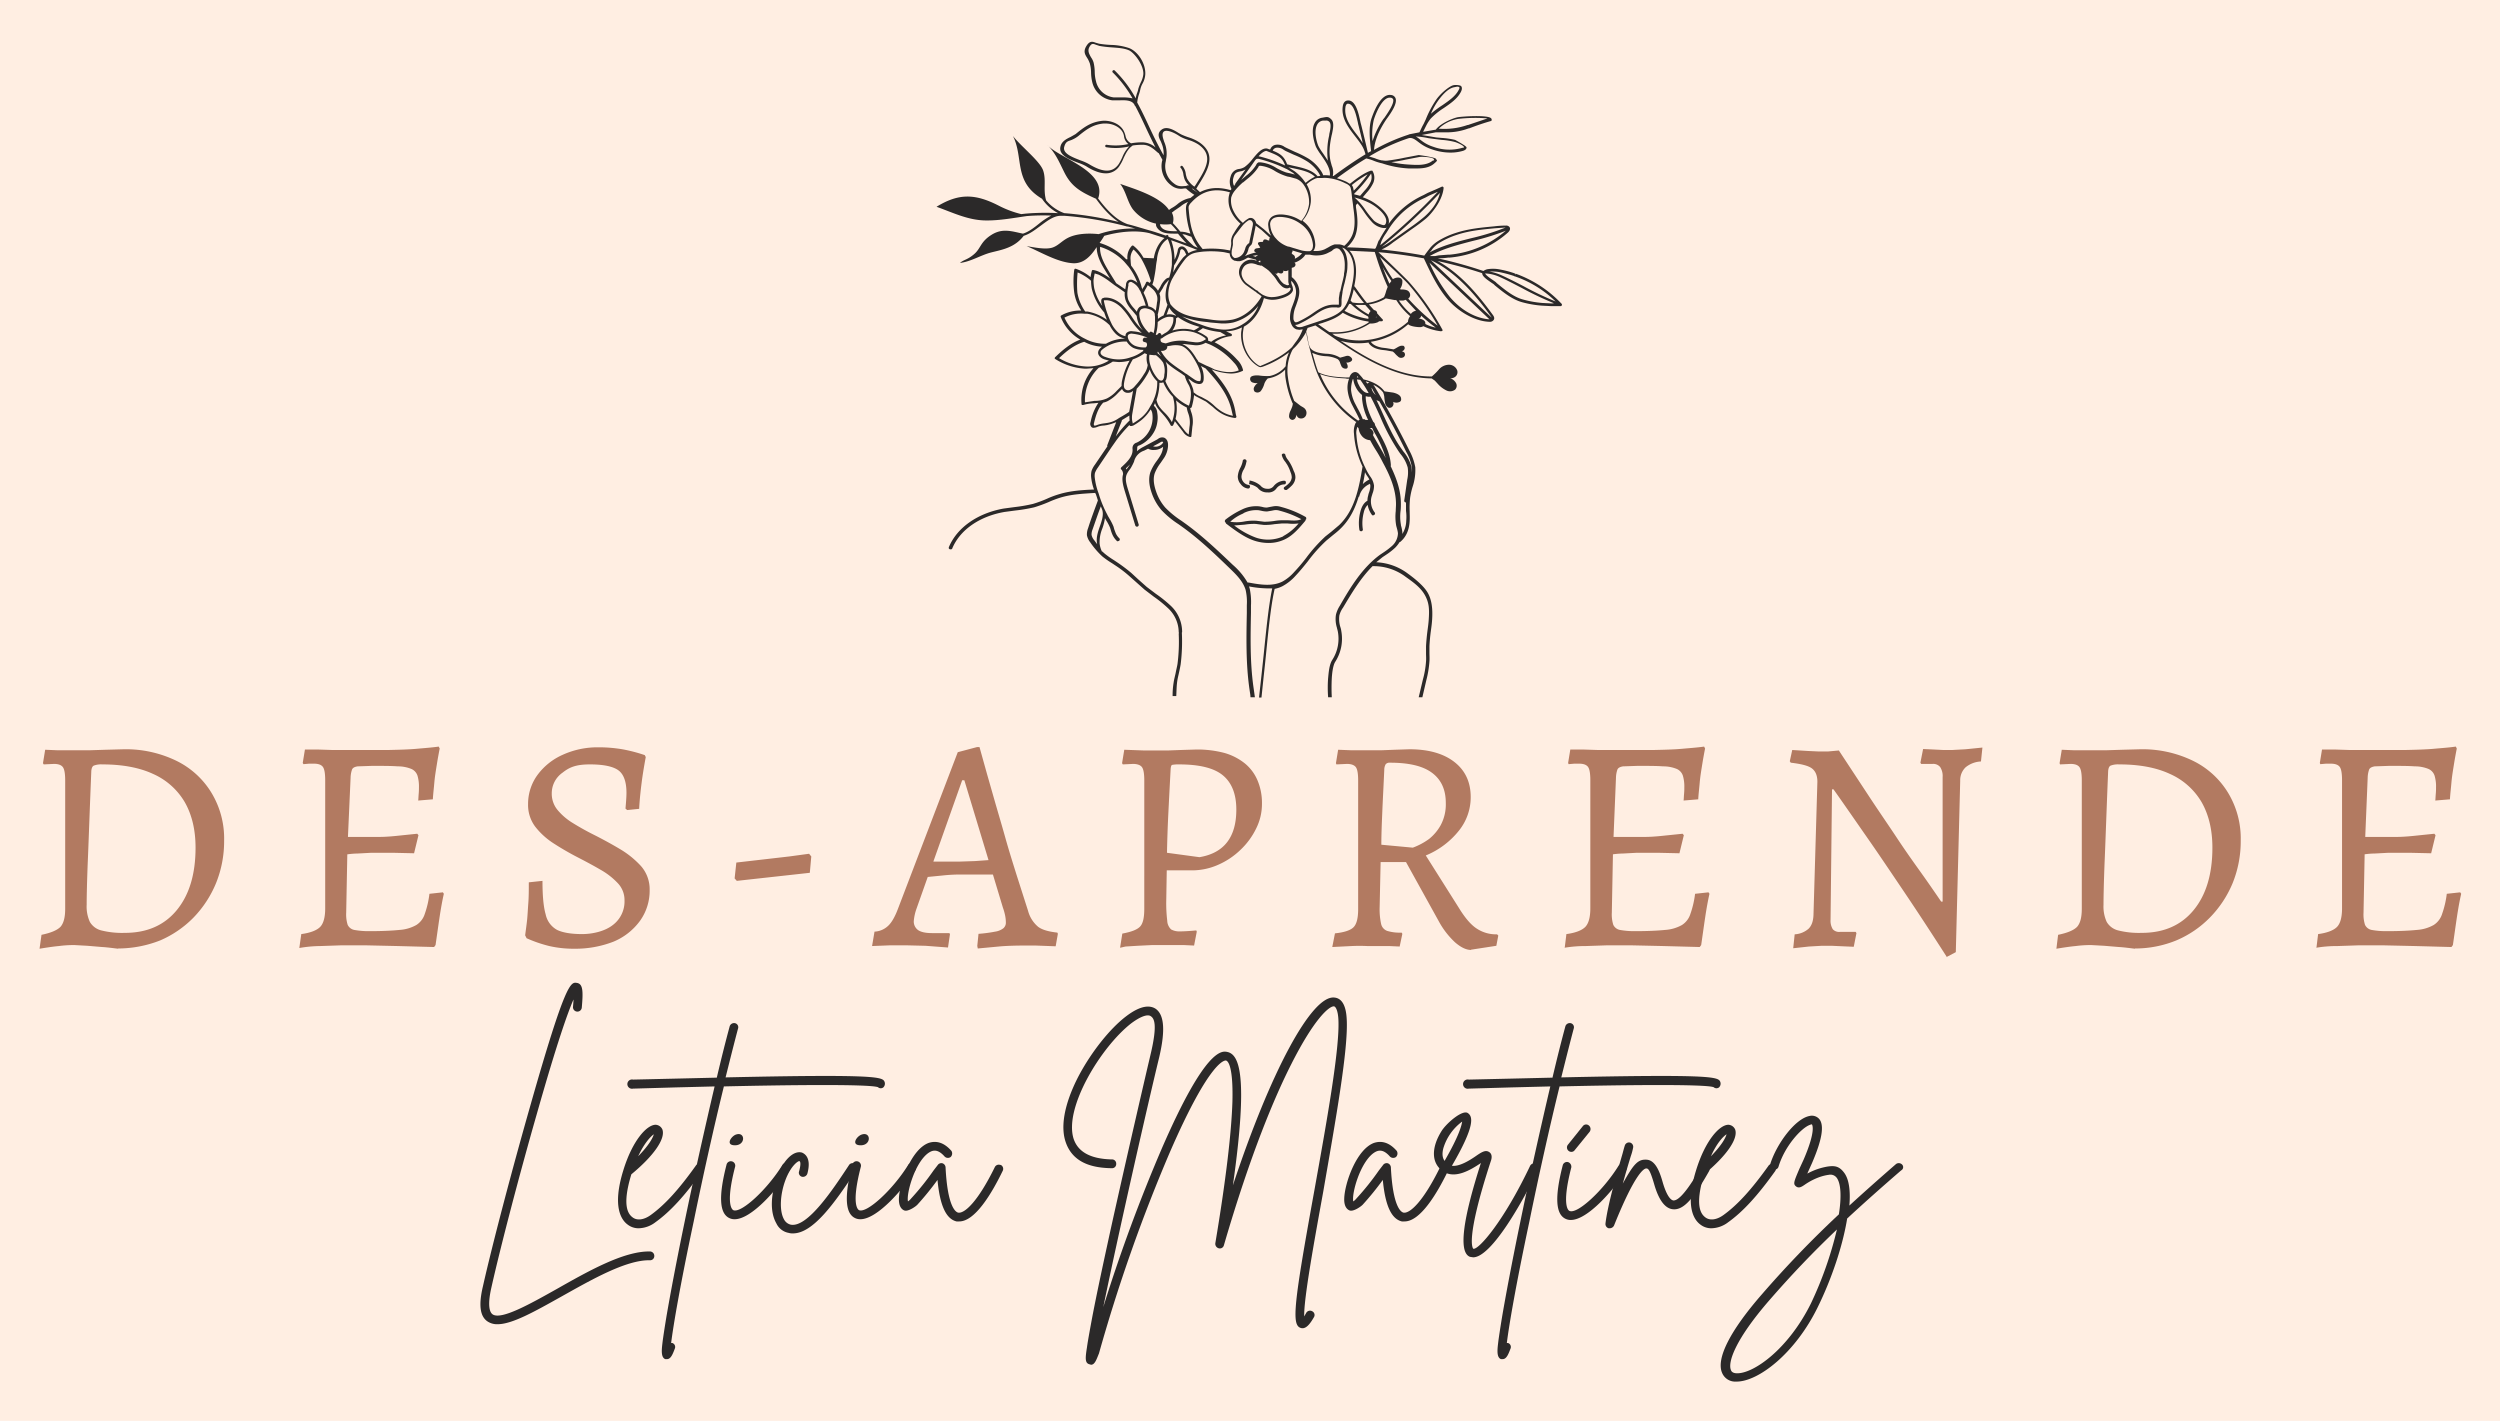 <svg xmlns="http://www.w3.org/2000/svg" viewBox="0 0 1024 582"><path fill="#ffeee2" d="M0,0H1024V582H0Z"/><path fill="#b27a61" d="M48.4,388.6c-2.5-.3-4.7-.6-6.6-.7l-5.9-.5-5.4-.3a46.8,46.8,0,0,0-6.4.4c-2.2.2-4.9.6-7.9,1.1l.8-5.7q5.8-1.2,7.8-3.3c1.3-1.5,1.9-3.9,1.9-7.4V319.7q0-4.1-.9-5.4c-.6-.9-1.8-1.4-3.7-1.4l-4.2.2-.3-.5.9-5.5,4.8.2H37l6.3-.2,7.4-.2a47.3,47.3,0,0,1,21.5,4.7,34.5,34.5,0,0,1,14.4,13.1,36.1,36.1,0,0,1,5.2,19.6,45.7,45.7,0,0,1-3.3,17.4,44.7,44.7,0,0,1-9.2,14.1,42.9,42.9,0,0,1-13.7,9.4,47.4,47.4,0,0,1-17.2,3.3Zm-6.5-75.5a8.5,8.5,0,0,0-3.5.5c-.6.3-.9,1.1-1,2.2-.6,14.4-1,26.5-1.4,36.1s-.5,15.9-.5,18.7a15.1,15.1,0,0,0,1.3,7,7.5,7.5,0,0,0,4.7,3.5,35,35,0,0,0,9.7,1c9,0,16.1-3.1,21.2-9.3s7.7-14.7,7.7-25.6c0-7.3-1.5-13.5-4.4-18.6a28.3,28.3,0,0,0-13-11.6c-5.6-2.6-12.6-3.9-20.8-3.9Zm80.7,75.2.8-5.7c3.7-.5,6.3-1.5,7.7-2.9s2.1-4,2.1-7.6V319.6q0-4.1-.9-5.4c-.6-.9-1.8-1.4-3.7-1.4h-2l-2.3.2-.3-.5.9-5.5h5.1l6.2.2h22.8c4.5-.1,8.4-.2,11.7-.5s6.2-.5,9-.9l.4.8c-.4,2-.8,4.2-1.2,6.7s-.8,4.9-1,7.3-.5,4.7-.6,6.8l-6,.5c.1-.8.1-1.7.2-2.8s.1-2,.1-2.6a15.6,15.6,0,0,0-.6-4.8,4.6,4.6,0,0,0-2.4-2.7,14.6,14.6,0,0,0-5.7-1.1c-2.6-.2-6.1-.2-10.5-.2l-5.9.2c-1.3.2-2,.6-2.3,1.3a10.9,10.9,0,0,0-.6,3.4l-1.3,29.1-.5,26.2a14.2,14.2,0,0,0,.6,4.9,3.8,3.8,0,0,0,2.7,2.1,33.7,33.7,0,0,0,6.6.5c4.9,0,8.9-.2,11.9-.5a16.2,16.2,0,0,0,6.9-2,8.3,8.3,0,0,0,3.5-4.6,38.4,38.4,0,0,0,1.9-8.2l5.5-.6.4.6q-.9,3.9-1.8,9.9c-.6,4-1.1,7.7-1.6,11.1l-.6.8-14.9-.4-13.4-.3h-9.5l-8.8.3A52.7,52.7,0,0,0,122.6,388.3Zm18.1-38,1.1-7.5h13.8c1.4,0,3.6-.1,6.6-.4l8.7-.9.5.6-1.8,7.4-8.7-.2h-8.8l-5.6.3a34.4,34.4,0,0,0-5.8.6Zm94.6,38.3a44.5,44.5,0,0,1-10.3-1.1,54.1,54.1,0,0,1-9.3-3.2l-.6-1.2c.3-2.3.6-4.4.8-6.3s.3-4.3.5-6.9.2-5.5.2-8.5l5.6-.6c0,6,.4,10.6,1.3,13.7a9.4,9.4,0,0,0,4.7,6.4c2.3,1.1,5.7,1.7,10.2,1.7s9.4-1.2,12.6-3.7a12.1,12.1,0,0,0,4.8-10.1,10,10,0,0,0-2.8-7.1,29.6,29.6,0,0,0-7.1-5.5c-2.9-1.7-5.9-3.3-9.2-5s-6.6-3.6-9.7-5.6a30.4,30.4,0,0,1-7.7-6.9,14.8,14.8,0,0,1-3-9.3,20.1,20.1,0,0,1,3.8-11.9,25.8,25.8,0,0,1,10.3-8.3,34.4,34.4,0,0,1,14.6-3.1,57.5,57.5,0,0,1,9.9.8,62.8,62.8,0,0,1,9.2,2.4l.4.8c-.7,3.8-1.3,7.4-1.7,10.6s-.8,6.7-1,10.6l-4.9.5-.7-.6c.2-2.4.4-4.6.4-6.5,0-4.4-1.1-7.5-3.2-9.1s-6-2.5-11.7-2.5-8.4,1.1-11.3,3.4a10.3,10.3,0,0,0-4.4,8.6,10.4,10.4,0,0,0,2.4,6.7,25.1,25.1,0,0,0,6.2,5.3c2.6,1.6,5.4,3.2,8.4,4.7s7.3,3.8,10.8,5.9a37.4,37.4,0,0,1,8.8,7.1,14.4,14.4,0,0,1,3.5,9.7,21.2,21.2,0,0,1-3.9,12.6,25.6,25.6,0,0,1-10.9,8.6,43.1,43.1,0,0,1-16,2.9Zm66.5-27.8-.9-1,.7-6.5,21.7-2.5,8.1-1.1.9,1.1-.6,6.7-29.9,3.3Zm98.5,26.6.5-4.9a57.1,57.1,0,0,0,6.8-.9,7.2,7.2,0,0,0,3.4-1.4,3,3,0,0,0,1-2.4,14.9,14.9,0,0,0-.3-2.8,22.3,22.3,0,0,0-.9-3.2l-4.1-13.6h-13a68,68,0,0,0-7.6.4l-6.1.6-4.6,13a20.2,20.2,0,0,0-1.1,4.9,4.3,4.3,0,0,0,1.8,3.9q1.8,1.2,5.7,1.2h7.1l.2.5-.8,5.4-9.2-.7-8.1-.2h-6.2l-7.6.3,1-5.9a8.7,8.7,0,0,0,5.6-2.4c1.4-1.3,2.8-3.7,4.1-7.2l24.4-63.9,7.9-2.1h1l3.1,11.1,3.4,11.9c1.3,4.5,2.7,9.2,4.1,14.2s3,10.1,4.6,15.2l4.7,14.7a12.8,12.8,0,0,0,4.1,6.5c1.7,1.3,4.4,2,7.9,2.4l.2.5-.9,5.1-8-.3h-5.2c-3.2,0-6.2.1-9.1.3l-9.6.9-.2-1Zm-18-34.5h11l6-.2,5.6-.4L395,319.6h-.9l-11.8,33.3Zm76.5,35.2.9-5.7c3.7-.7,6.1-1.6,7.3-2.9s1.7-3.7,1.7-7.3V319.7q0-4.1-.9-5.4c-.6-.9-1.9-1.4-3.7-1.4l-4.2.2-.3-.5.9-5.5,8.3.3h9.4l5.3-.2,6.6-.2a43.4,43.4,0,0,1,11.4,1.4,23.8,23.8,0,0,1,8.4,4.3,18.1,18.1,0,0,1,5.2,7,23.7,23.7,0,0,1,1.8,9.5,22.5,22.5,0,0,1-2.4,10.2,30.1,30.1,0,0,1-6.4,8.7,30.9,30.9,0,0,1-9.1,6.1,26.4,26.4,0,0,1-10.7,2.3H477.9l-.2,12.2a59.7,59.7,0,0,0,.4,8.4,5.1,5.1,0,0,0,1.6,3.6,6.9,6.9,0,0,0,3.6.8c1.2,0,3.5-.1,6.7-.4l.2.5-1.1,5.7-4.2-.2h-13l-6.1.3-4.8.3-2.2.5Zm32.5-37c10.1-1.7,15.1-8.2,15.1-19.5,0-6.4-1.9-11.1-5.6-14.1s-9.7-4.4-17.9-4.4a13.5,13.5,0,0,0-2.8.2c-.3.1-.5.6-.6,1.6-.3,5.6-.6,11.4-.9,17.3s-.5,11.6-.6,17.1Zm111.3,38c-2.1,0-4.3-1.1-6.7-3.2a33.6,33.6,0,0,1-6.6-8.6l-13.4-24.2H565.5l-.4,18.6a27.7,27.7,0,0,0,.6,6.7,3.9,3.9,0,0,0,2.5,2.9,17.8,17.8,0,0,0,5.9.7l.3.5-1.1,5.2-4.4-.2H560c-2.1-.1-4.2-.1-6.4,0l-7.9.4,1.1-5.6c3.9-.4,6.5-1.3,7.7-2.6s1.8-3.7,1.8-7.3V319.7q0-4.1-.9-5.4c-.6-.9-1.9-1.4-3.7-1.4l-4.3.2-.2-.5.9-5.5,5.1.2h12.9l5.1-.2,6.1-.2c7.7,0,13.9,1.7,18.4,5.2s6.7,8.3,6.7,14.4a21.8,21.8,0,0,1-4.8,13.7,33.7,33.7,0,0,1-13.6,10.2l13.7,21.7c2.4,3.9,4.8,6.7,7.1,8.2a14.3,14.3,0,0,0,8.4,2.4l.5.5-.8,4.2-10.4,1.6Zm-23.9-41.9a27.6,27.6,0,0,0,6.7-3.6,19.1,19.1,0,0,0,4.7-5.6,18,18,0,0,0,2.1-9.1c0-5.5-1.9-9.6-5.7-12.4s-9.5-4.1-17.2-4.1a2.1,2.1,0,0,0-1.7.6,4.6,4.6,0,0,0-.6,2.3c-.3,6.6-.6,12.2-.8,17s-.4,9.3-.4,13.7Zm62.2,41.1.7-5.7c3.7-.5,6.3-1.5,7.7-2.9s2.1-4,2.1-7.6V319.6q0-4.1-.9-5.4c-.6-.9-1.8-1.4-3.7-1.4h-2l-2.3.2-.2-.5.9-5.5h5.1l6.2.2h22.8c4.5-.1,8.4-.2,11.7-.5s6.3-.5,9-.9l.4.8c-.4,2-.8,4.2-1.2,6.7s-.8,4.9-1,7.3-.5,4.7-.6,6.8l-6,.5c.1-.8.1-1.7.2-2.8s.1-2,.1-2.6a15.6,15.6,0,0,0-.6-4.8,4.6,4.6,0,0,0-2.4-2.7,14.6,14.6,0,0,0-5.7-1.1c-2.6-.2-6.1-.2-10.5-.2l-5.9.2c-1.2.2-2,.6-2.3,1.3a10.9,10.9,0,0,0-.6,3.4l-1.2,29.1-.5,26.2a14.2,14.2,0,0,0,.6,4.9,3.8,3.8,0,0,0,2.7,2.1,33.7,33.7,0,0,0,6.6.5c4.9,0,8.9-.2,11.9-.5a16.2,16.2,0,0,0,6.9-2,8.3,8.3,0,0,0,3.5-4.6,38.4,38.4,0,0,0,1.9-8.2l5.5-.6.4.6q-.9,3.9-1.8,9.9c-.6,4-1.1,7.7-1.6,11.1l-.6.8-14.9-.4-13.4-.3h-9.5l-8.8.3a53.1,53.1,0,0,0-8.8.7Zm18.1-38,1.1-7.5h13.8c1.4,0,3.6-.1,6.6-.4l8.7-.9.5.6-1.8,7.4-8.7-.2h-8.8l-5.6.3a34.4,34.4,0,0,0-5.8.6Zm138.5,41.8c-6.1-9.5-11.9-18.4-17.5-26.7s-10.5-15.6-14.9-21.9-9-13-14.1-20.2h-.6l-.6,53.4a6.6,6.6,0,0,0,.9,3.9,3.5,3.5,0,0,0,3,1.1h6.4l.3.5-1.1,5.6-4.6-.2-4.3-.2h-4.3l-5.2.3-6.4.7.6-5.7a9.4,9.4,0,0,0,5.7-2.3c1.2-1.2,1.9-3,2-5.6l1.6-54.6c0-2.6-.8-4.4-2.3-5.5s-4.4-1.8-8.6-2.3l-.4-.6,1-4.6,6.4.4,4.3.2h4l4.4-.4,12.3,18.7c4,6.1,7.9,11.7,11.4,17s6.7,9.8,9.5,13.7,5.7,8.1,8.7,12.5h.6V318.3a6.7,6.7,0,0,0-1-4.1,3.6,3.6,0,0,0-3.1-1.3h-4.7l-.3-.5,1.1-5.6,4.4.2,3.9.2h3.6l5.5-.3,6.9-.7-.6,5.7a10.7,10.7,0,0,0-6.3,2.4,7.3,7.3,0,0,0-2.2,5.5l-1.8,70.2-3.6,1.9Zm77-3.5c-2.5-.3-4.7-.6-6.6-.7l-5.9-.5-5.4-.3a46.8,46.8,0,0,0-6.4.4c-2.2.2-4.9.6-7.9,1.1l.7-5.7q5.8-1.2,7.8-3.3c1.3-1.5,1.9-3.9,1.9-7.4V319.7q0-4.1-.9-5.4c-.6-.9-1.8-1.4-3.7-1.4l-4.3.2-.2-.5.9-5.5,4.8.2H863l6.3-.2,7.4-.2a47.3,47.3,0,0,1,21.5,4.7,34.5,34.5,0,0,1,14.4,13.1,36.1,36.1,0,0,1,5.2,19.6,45.7,45.7,0,0,1-3.3,17.4,44.4,44.4,0,0,1-9.3,14.1,42.3,42.3,0,0,1-13.8,9.4,44.6,44.6,0,0,1-16.9,3.3ZM868,313.1a8.5,8.5,0,0,0-3.5.5c-.6.3-.9,1.1-1,2.2-.6,14.4-1,26.5-1.4,36.1s-.5,15.9-.5,18.7a15.1,15.1,0,0,0,1.3,7,7.5,7.5,0,0,0,4.7,3.5,35,35,0,0,0,9.7,1c9,0,16.1-3.1,21.2-9.3s7.7-14.7,7.7-25.6c0-7.3-1.5-13.5-4.4-18.6a28.3,28.3,0,0,0-13-11.6c-5.6-2.6-12.5-3.9-20.8-3.9Zm80.8,75.2.7-5.7c3.7-.5,6.3-1.5,7.7-2.9s2.1-4,2.1-7.6V319.6q0-4.1-.9-5.4c-.6-.9-1.8-1.4-3.7-1.4h-2l-2.3.2-.2-.5.9-5.5h5.1l6.2.2h22.8c4.5-.1,8.4-.2,11.7-.5s6.3-.5,9-.9l.4.8c-.4,2-.8,4.2-1.2,6.7s-.8,4.9-1,7.3-.5,4.7-.6,6.8l-6,.5c.1-.8.1-1.7.2-2.8s.1-2,.1-2.6a15.6,15.6,0,0,0-.6-4.8,4.6,4.6,0,0,0-2.4-2.7,14.6,14.6,0,0,0-5.7-1.1c-2.6-.2-6.1-.2-10.5-.2l-5.9.2c-1.2.2-2,.6-2.3,1.3a10.9,10.9,0,0,0-.6,3.4l-1.2,29.1-.5,26.2a14.2,14.2,0,0,0,.6,4.9,3.8,3.8,0,0,0,2.7,2.1,33.7,33.7,0,0,0,6.6.5c4.9,0,8.9-.2,11.9-.5a16.2,16.2,0,0,0,6.9-2,8.3,8.3,0,0,0,3.5-4.6,38.4,38.4,0,0,0,1.9-8.2l5.5-.6.4.6q-.9,3.9-1.8,9.9c-.6,4-1.1,7.7-1.6,11.1l-.6.8-14.9-.4-13.4-.3h-9.5l-8.8.3a52.2,52.2,0,0,0-8.8.7Zm18.1-38,1.1-7.5h13.8c1.4,0,3.6-.1,6.6-.4l8.7-.9.5.6-1.8,7.4-8.7-.2h-8.8l-5.6.3a33.4,33.4,0,0,0-5.8.6Z"/><g fill="#2b2929"><path d="M266.2,512.6c-10.7-.2-25.3,8.1-38.2,15.4-10.7,6-22.9,12.9-26.3,10.3-.9-.7-2.2-2.9-.5-10.6,3.8-17,11.7-47.1,18.7-71.5,8.4-29.6,12.8-41.8,15-46.8,0,.7-.1,1.8-.2,3a1.8,1.8,0,1,0,3.6.3c.6-6.7.5-9.7-2-10.1s-4.6-.7-19,50c-7.2,25.2-15.5,56.5-19.5,74.3-1.8,7.6-1.2,12.2,1.8,14.3a7,7,0,0,0,4.2,1.2c6,0,15.2-5.2,26.1-11.3,12.5-7,26.6-15.1,36.3-14.9a1.7,1.7,0,0,0,1.8-1.7A1.8,1.8,0,0,0,266.2,512.6Z"/><path d="M267.8,464.6c-.4,1.5-2,4.5-6.4,9C263.9,468.2,266.5,465.5,267.8,464.6Zm19.6,12.5a1.7,1.7,0,0,0-2.5.5c-7,9.8-12.7,16-18.4,20.1-2.8,2-5.5,2.3-7.3,1s-4.6-4.6-.6-17.7c9.1-7.5,14.1-14.6,12.7-18.4a3.2,3.2,0,0,0-2.8-1.9c-3.7.1-9.5,6.6-13.2,18.7-4.6,14.9-.8,20.3,1.8,22.2a7.2,7.2,0,0,0,4.5,1.5,11.7,11.7,0,0,0,6.9-2.5c6-4.3,11.9-10.7,19.2-20.9a1.9,1.9,0,0,0-.3-2.6Z"/><path d="M362.1,442.7c-1.2-1.7-6.7-2.7-64.9-1.4,1.9-7.6,3.6-14.4,5.1-20a1.7,1.7,0,0,0-1.2-2.2,1.9,1.9,0,0,0-2.2,1.2c-1.6,5.9-3.4,13-5.3,21.1l-16.9.4-17.4.4a1.9,1.9,0,1,0,0,3.7l17.5-.5,15.9-.4c-4,17.1-8.6,37.5-12.7,57.5-3,14.6-5.4,27.3-7,36.6-.8,4.9-1.4,8.7-1.7,11.3s-.6,5.6,1.2,6.3h.7c1.6,0,2.4-2.2,3.2-4.3a1.7,1.7,0,0,0-1-2.3h-.5c.9-7.3,3.7-23.7,9.2-49.6,4-19.6,8.4-39.2,12.4-55.5,25.8-.6,59.2-1,63.1.3a1.7,1.7,0,0,0,2.2.1,2.1,2.1,0,0,0,.3-2.7Z"/><path d="M300.7,469.1c4.8.3,4.7-5.7.8-4.4C299.6,465.3,297.1,468.9,300.7,469.1Zm22.1,7.6a1.6,1.6,0,0,0-2.4.6c-6.3,10.1-16.8,19.7-20,18.4-.4-.2-3.4-2,.7-17.8a1.8,1.8,0,1,0-3.5-.9c-3.4,13.2-2.9,20.2,1.3,22a4.8,4.8,0,0,0,2,.4c7,0,17.8-12.6,22.6-20.2a1.8,1.8,0,0,0-.7-2.5Z"/><path d="M350.1,476.7a1.7,1.7,0,0,0-2.4.6c-6.4,9.7-17,25.8-23.9,24.3a4.2,4.2,0,0,1-2.7-2.2c-1.9-3.4-1.6-10.1.6-16s5.2-7.9,5.7-7.8.7,1.3-.1,4.2a1.7,1.7,0,0,0,1.2,2.2,1.9,1.9,0,0,0,2.2-1.3c1.8-6.7-1.3-8.2-2.2-8.6-3.5-1-7.7,3.1-10.2,10s-3.1,14.1-.3,19a6.9,6.9,0,0,0,5.1,3.9,5,5,0,0,0,1.7.2c8.2,0,17-12.3,26-26a2,2,0,0,0-.7-2.5Z"/><path d="M352.2,469.1c4.8.3,4.7-5.7.8-4.4C351,465.3,348.5,468.9,352.2,469.1Zm22.1,7.6a1.6,1.6,0,0,0-2.4.6c-6.3,10.1-16.8,19.7-20,18.4-.4-.2-3.4-2,.7-17.8a1.8,1.8,0,1,0-3.5-.9c-3.4,13.2-2.9,20.2,1.3,22a4.8,4.8,0,0,0,2,.4c7,0,17.8-12.6,22.6-20.2a2,2,0,0,0-.7-2.5Z"/><path d="M409.8,477.2a1.8,1.8,0,0,0-2.3.8c-7.1,14.5-12.5,19.1-15,18.7-1-.2-4.4-2.2-5.2-18.6a1.9,1.9,0,0,0-1.2-1.6,1.8,1.8,0,0,0-2,.7l-1.7,2.2a107.1,107.1,0,0,1-9.2,11.5,6,6,0,0,1-1.3,1.2c-.7-3.3,2.8-15.8,8.3-19.8,1.6-1.1,3.7-2,6.7,1.4a1.9,1.9,0,0,0,2.5.2,2,2,0,0,0,.3-2.5c-3.6-4.1-6.9-4-9.2-3.3-7.2,2.5-12.1,16.4-12.3,22.8-.1,2.6.7,4.3,2.2,4.9s4.7-1.6,5.4-2.4a118.1,118.1,0,0,0,8.2-10.1c1,10.7,3.6,16,7.8,17h1.1c6.4,0,13.2-11.2,17.8-20.7a1.8,1.8,0,0,0-.9-2.5Zm141.8-60c-.3-5.4-2-8.3-5-8.6-9.4-1.1-26.3,30.7-41.6,76.9,6.5-45.8,2.4-53.5-2.2-54.6-2.2-.5-8.9-2-27,39.7a667.3,667.3,0,0,0-23.9,64.8c6.3-30.7,18.7-85.1,22.9-102.3,2.6-11.1,2.1-17.6-1.6-20-2-1.2-5.6-1.7-12.1,3.3s-13.8,14.2-18.9,23.6c-3.5,6.5-8.8,18.7-5.7,27.8s11.9,10.6,18.9,10.7a1.7,1.7,0,0,0,1.8-1.8,1.7,1.7,0,0,0-1.8-1.8c-8.5-.2-13.7-2.9-15.6-8.3-4.2-12.7,11.2-37.8,23.5-47.4,3.6-2.7,6.6-3.9,8-3s3,3.1-.1,16c-1.7,7.2-8.9,38.2-15.6,68.3-3.6,16.4-6.4,29.5-8.2,38.9-1,5.4-1.8,9.7-2.2,12.6-.7,4.4-.8,6.3,1,6.8l.7.2c1.5,0,2.2-2.1,3.1-4.3,0-.1,0-.1.1-.2a670.5,670.5,0,0,1,29.1-82.6c16.7-38.4,22.7-37.6,23-37.5s3,.8,2.6,16.8c-.4,12.8-2.7,32.4-7,58a1.9,1.9,0,0,0,1.4,2.1,1.7,1.7,0,0,0,2.1-1.2c11-37.8,21-61.2,27.6-74.2,9.5-18.8,15.5-23.7,17.4-23.7h.1c.7.1,1.6,1.7,1.8,5.2.7,11.8-4.9,42.7-9.8,70-8.5,46.8-9.4,55.2-5.7,56.5,2.2.8,4-1.8,5.5-4.4a1.7,1.7,0,0,0-.7-2.4,1.8,1.8,0,0,0-2.5.7l-.8,1.4c-.2-7.2,4.2-31.3,7.8-51.1,5-28.9,10.4-58.7,9.6-70.9Zm40.6,60a1.8,1.8,0,0,0-2.3.8c-7.1,14.5-12.5,19.1-15,18.7-1-.2-4.4-2.2-5.2-18.6a1.9,1.9,0,0,0-1.2-1.6,1.8,1.8,0,0,0-2,.7l-1.7,2.2a107.1,107.1,0,0,1-9.2,11.5,6,6,0,0,1-1.3,1.2c-.7-3.3,2.8-15.8,8.3-19.8,1.6-1.1,3.7-2,6.7,1.4a1.9,1.9,0,0,0,2.5.2,2,2,0,0,0,.3-2.5c-3.6-4.1-6.9-4-9.2-3.3-7.2,2.5-12.1,16.4-12.3,22.8-.1,2.6.7,4.3,2.2,4.9s4.7-1.6,5.4-2.4a118.1,118.1,0,0,0,8.2-10.1c1,10.7,3.6,16,7.8,17h1.1c6.4,0,13.2-11.2,17.8-20.7a1.8,1.8,0,0,0-.9-2.5Z"/><path d="M591.2,470.3a21.1,21.1,0,0,1,7.7-10.9c-.2,1.5-1.2,5.7-7.2,16.1C591,474.5,590.5,473,591.2,470.3Zm37.9,6.5a1.7,1.7,0,0,0-2.4.8c-10.8,22.7-21,34.3-23.2,33.9-.2-.1-3.5-3.3,7.1-35.8.3-.8.9-2.8-.6-3.8s-3-.1-5.6,1.7-6.7,4.3-9.7,3.9c9.6-16.5,8.6-20.2,6.5-21.6s-8.2,3.7-10.5,7c-4.6,7.1-4.5,13.6.4,16.9s11.4-.7,15.3-3.3l.2-.2c-3.7,11.5-6,20.6-6.8,26.9s-.3,10.6,2.3,11.6l1.3.2c7.5,0,20.5-23.1,26.6-35.9a2,2,0,0,0-.9-2.3Z"/><path d="M704.4,442.7c-1.2-1.7-6.7-2.7-64.9-1.4,1.9-7.6,3.6-14.4,5.1-20a1.7,1.7,0,0,0-1.2-2.2,1.9,1.9,0,0,0-2.2,1.2c-1.6,5.9-3.4,13-5.3,21.1l-16.9.4-17.4.4a1.9,1.9,0,1,0,0,3.7l17.5-.5L635,445c-4,17.1-8.6,37.5-12.7,57.5-3,14.6-5.4,27.3-7,36.6-.8,4.9-1.4,8.7-1.7,11.3s-.6,5.6,1.2,6.3h.7c1.6,0,2.4-2.2,3.2-4.3a1.7,1.7,0,0,0-1-2.3h-.5c.9-7.3,3.7-23.7,9.2-49.6,4-19.6,8.4-39.2,12.4-55.5,25.8-.6,59.2-1,63.1.3a1.7,1.7,0,0,0,2.2.1,2.1,2.1,0,0,0,.3-2.7Z"/><path d="M665.3,477a1.7,1.7,0,0,0-2.4.6c-6.3,10.1-16.8,19.8-20,18.4-.4-.1-3.4-1.9.7-17.8a2,2,0,0,0-1.3-2.2,1.8,1.8,0,0,0-2.2,1.3c-3.4,13.2-2.9,20.2,1.3,22a4.8,4.8,0,0,0,2,.4c7,0,17.8-12.6,22.6-20.2a2,2,0,0,0-.7-2.5Zm-22.8-5.6a1.7,1.7,0,0,0,1.1.4,1.6,1.6,0,0,0,1.4-.7l6.1-7.5a1.9,1.9,0,0,0-.3-2.6,1.7,1.7,0,0,0-2.5.3l-6.1,7.6a1.8,1.8,0,0,0,.3,2.5Z"/><path d="M699.3,477.1a1.7,1.7,0,0,0-2.4.7c-2.2,3.8-8.2,14.2-11.5,13.9-.7-.1-2.5-1-4.4-7.6-1.3-4.6-3.1-8.9-6.6-9.1s-5.3,1.8-9.7,9.8c1.1-4,2.3-8.1,3.3-11.3a23.4,23.4,0,0,0,.9-3.3,1.8,1.8,0,0,0-1.2-2.2,1.8,1.8,0,0,0-2.2,1.3c-.3.9-.6,2.1-.9,3.2-2.4,8.3-6.1,21-7,28.7a1.8,1.8,0,0,0,1.3,1.9h.5a2,2,0,0,0,1.7-1.1c8.8-21.9,12.4-23.4,13.2-23.4s1.5.4,3.3,6.6,4.3,9.7,7.5,10.1c4.8.6,9.1-5.3,15-15.7a2.1,2.1,0,0,0-.8-2.6Z"/><path d="M707.2,464.6c-.4,1.5-2,4.5-6.4,9C703.2,468.2,705.8,465.5,707.2,464.6Zm19.6,12.5a1.7,1.7,0,0,0-2.5.5c-7,9.8-12.7,16-18.4,20.1-2.8,2-5.5,2.3-7.3,1s-4.6-4.6-.6-17.7c9.1-7.5,14.1-14.6,12.7-18.4a3.2,3.2,0,0,0-2.8-1.9c-3.7.1-9.5,6.6-13.2,18.7-4.6,14.9-.8,20.3,1.8,22.2a7.2,7.2,0,0,0,4.5,1.5,11.7,11.7,0,0,0,6.9-2.5c6-4.3,11.9-10.7,19.2-20.9a2,2,0,0,0-.3-2.6Z"/><path d="M741.7,534c-9.3,18.7-23.4,28.6-30.2,28.5-2,0-2.4-1-2.5-1.3-1.4-3.3,1.9-12.7,15.8-28.7,8.7-10,17.4-19.2,27.6-28.9A152,152,0,0,1,741.7,534Zm37.4-57a1.9,1.9,0,0,0-2.5-.2c-6.9,6-13.2,11.6-19.1,17,.5-5.9-.1-10.7-2.1-13.4s-3.8-3-6.7-2.6a26.3,26.3,0,0,0-8.4,2.9c0-.1.1-.2.1-.3l1.8-4c4.1-9.5,5.1-15.4,3-18a4,4,0,0,0-4-1.3c-5.9,1.1-13.5,11.4-16.1,19.7a1.7,1.7,0,0,0,1.2,2.2,1.7,1.7,0,0,0,2.2-1.2c2.6-8.5,9.3-15.7,12.7-17,.7-.3,1-.3,1-.2s1.8,2.2-3.4,14.3l-1.8,3.9c-2.2,5.2-2.6,6.1-1.4,7.1s2.4.2,3.7-.7,5.2-3.4,9.8-4a3.2,3.2,0,0,1,3.2,1.2c1.8,2.4,2,8,.9,15A432.5,432.5,0,0,0,721.8,530c-13.2,15.1-19,26.6-16.4,32.4a5.8,5.8,0,0,0,5.7,3.5h.2c8.9,0,24-11.5,33.3-30.6,5.6-11.4,10.2-25,12-36.2,6.7-6.2,14-12.7,22.1-19.7a1.5,1.5,0,0,0,.4-2.4Z"/><path d="M525.6,219.7a15.3,15.3,0,0,1-11.2.5,33.6,33.6,0,0,1-8.9-5h.4l3.9-.3a23.7,23.7,0,0,1,4.6-.3l1.5.2,1.7.2a21.7,21.7,0,0,0,4.4-.3l3.2-.3h2.1a17.7,17.7,0,0,0,4.6,0,20.9,20.9,0,0,1-6.3,5.2Zm-16.3-9.5a11.5,11.5,0,0,1,6.3-1.2l1,.2a9.9,9.9,0,0,0,2.4.3l1.8-.3,1-.2a4.9,4.9,0,0,1,2.4.2,40.2,40.2,0,0,1,8.9,3.5h-.2c-1.4.7-3.5.5-5.4.4h-2.2a19.5,19.5,0,0,0-3.4.3,28.3,28.3,0,0,1-4.1.3l-1.6-.2-1.6-.2a20.2,20.2,0,0,0-4.9.3,16.2,16.2,0,0,1-5.8.1,18.2,18.2,0,0,1,5.4-3.4Zm15.3-2.6a6.5,6.5,0,0,0-3.1-.2l-1.1.2-1.5.3a6.9,6.9,0,0,1-2-.3l-1.1-.2a13.1,13.1,0,0,0-7.1,1.3,35.4,35.4,0,0,0-6.7,4.1.9.9,0,0,0-.3.7.7.7,0,0,0,.4.6.5.5,0,0,0,.3.5c3.8,2.9,7.7,5.7,11.5,6.9a19,19,0,0,0,5.8.9,15.2,15.2,0,0,0,6.6-1.5c3.4-1.6,6.1-4.9,8.3-7.5.1-.2.2-.3.2-.5s.2-.1.2-.2.2-.8-.3-1a42,42,0,0,0-10.1-4.1Zm-13.5-7.5h.1c.5,0,.7-.2.8-.7s-.2-.7-.7-.8a3.2,3.2,0,0,1-2-1.2,3.5,3.5,0,0,1-.8-2.2,6.3,6.3,0,0,1,1-3,10,10,0,0,0,1-2.9.8.8,0,1,0-1.5-.3,10.6,10.6,0,0,1-.9,2.5,8.9,8.9,0,0,0-1.1,3.6,4.7,4.7,0,0,0,1.2,3.2,4.3,4.3,0,0,0,2.9,1.8Zm15.8-10.3a14.9,14.9,0,0,1,1.7,3.6,5.4,5.4,0,0,1,.5,2.2,4,4,0,0,1-.9,2.1,10.6,10.6,0,0,1-2,1.7c-.4.3-.5.6-.2,1a.7.7,0,0,0,.6.3h.4a14.3,14.3,0,0,0,2.3-2,5.1,5.1,0,0,0,1.3-3,5.5,5.5,0,0,0-.7-2.8,17.6,17.6,0,0,0-1.9-3.9l-.5-.7a5,5,0,0,1-1-1.9.7.7,0,0,0-.9-.6c-.5.1-.7.4-.5.9a7,7,0,0,0,1.3,2.4,3.5,3.5,0,0,1,.5.8Z"/><path d="M511.7,197.5v0Z"/><path d="M515.3,200a4.8,4.8,0,0,0,3.7,1.7h.3a3.9,3.9,0,0,0,3.5-1.6,4.1,4.1,0,0,1,3.2-1.7c.5,0,.7-.3.7-.8s-.3-.7-.8-.7a5.9,5.9,0,0,0-4.2,2.2,2.9,2.9,0,0,1-2.7,1.1,3.5,3.5,0,0,1-2.7-1.3l-.5-.4a9.3,9.3,0,0,0-4-1.7v.5l-.2,1a7.9,7.9,0,0,1,3.4,1.4Z"/><path d="M639.6,124.4h0a48,48,0,0,0-18.8-12.3l-.2.5v-.5l-.4-.2a40,40,0,0,0-5.7-1.5,14.1,14.1,0,0,0-5.4-.1,5.1,5.1,0,0,0-1.5.7,174.4,174.4,0,0,0-18.8-5.2h.4a27.3,27.3,0,0,0,4.1-.3h.6a41.6,41.6,0,0,0,23.7-10.2c.9-.8,1.2-1.8.6-2.4a1.7,1.7,0,0,0-1.4-.5,37.1,37.1,0,0,0-4.7.3c-5.3.5-10.7,1-15.8,2.7a33.1,33.1,0,0,0-7.4,3.4,14.8,14.8,0,0,0-3,2.6l-1.4,1.8-1.1,1.5c-5.8-1.1-11.7-1.9-17.5-2.5a20.5,20.5,0,0,0,4.7-2.9l7.9-5.6c1.9-1.3,3.8-2.7,5.6-4.2s6.7-7,7.2-12.5a.5.5,0,0,0-.3-.5.4.4,0,0,0-.5,0l-2.2,1-3.5,1.5-1.7.9a38.1,38.1,0,0,0-5.2,2.9,37.5,37.5,0,0,0-9.2,9,2,2,0,0,0,.2-.9c.2-3.7-5.2-7.4-7.3-8.6a25.2,25.2,0,0,0-3.4-1.5l1.6-1.9a15.6,15.6,0,0,0,2.7-4,5.4,5.4,0,0,0-.4-5h-.6c-2.9,1-5.7,3.1-8.6,5.4l-1.3-.8a27.4,27.4,0,0,0-4-1.5c3.8-2.8,7.8-5.6,12-8.1a17,17,0,0,1,3.2,1,20.7,20.7,0,0,0,3.3,1,40.5,40.5,0,0,0,10.9,2.1h3.3c2.5,0,5.1-.3,7-1.9s1.2-1.3.9-2-7-1.6-7.1-1.6l-5.8,1.1c-2.3.5-4.7.9-7,1.2a6.7,6.7,0,0,1-2-.1h-.3a14,14,0,0,1-2.9-.9l-2.3-.7a79.5,79.5,0,0,1,16.2-7.5c1.5-.4,2.8.7,4,1.6l.4.3a17.2,17.2,0,0,0,5.2,2.7,23,23,0,0,0,7.4,1.3,18.1,18.1,0,0,0,5.2-.7c1-.3,1.5-.8,1.5-1.4s-4.7-3.1-4.7-3.1a33.5,33.5,0,0,0-5.4-.8l-2.3-.2-2.9-.5-3.1-.5,5.8-1.1H592a25.3,25.3,0,0,0,9.5-1.6h.2c2.9-1.1,6-2.2,8.9-3,.3-.1.4-.2.4-.5a.9.9,0,0,0-.3-.7c-1.6-1.4-11.7-.7-13.5-.4s-7.1,2.4-9.1,5.1l-5.2.9,1.3-2.6a16.7,16.7,0,0,1,1.8-2.8,29.2,29.2,0,0,1,5.3-4.3c2.8-1.9,5.6-3.8,7.1-6.7.6-1.2.4-1.9.1-2.3s-2.3-.7-3.5-.3-4.2,2.5-6.5,5.5a42.3,42.3,0,0,0-4.5,8.4l-.9,1.9c-.7,1.2-1.2,2.4-1.7,3.4L577.3,55l-.5.2a76.4,76.4,0,0,0-14,6.2c.3-4.5,2.7-8.9,4.7-12l.4-.6c2.3-3.1,4.5-6.6,3.7-8.6a2.2,2.2,0,0,0-1.9-1.3c-4.5-.6-7.4,8.1-8,9.8-1.1,3.6-.7,8.1-.1,13.2l-1.3.7c-.8-3.4-1.9-8.1-2.8-11.6a10.4,10.4,0,0,1-.3-1.2c-.7-3.2-1.9-9.3-5.5-8.6-.9.2-1.5,1-1.7,2.3-.7,4.7,2.1,8.5,4.9,12.1s3.7,4.9,4.4,7.6c-4.6,2.8-8.9,5.8-13.1,8.9h-.3a6.9,6.9,0,0,0-.4-4.2l-.3-1.1c-1.1-3.8-.5-7.8.2-11.2l.2-.8c.4-2,1-4.6-.3-5.9s-1.9-1-3.6-.7a4.1,4.1,0,0,0-3.2,2.2c-1.6,2.8-.4,7.4.5,9.7a21.4,21.4,0,0,0,2,3.2c1.8,2.6,4.1,5.8,3.7,8.6a12.2,12.2,0,0,0-2.7-.1,8,8,0,0,0-.8-1.6,17.2,17.2,0,0,0-5.2-5.2,41.8,41.8,0,0,0-5.6-2.8L527,60.6l-.8-.4a4.8,4.8,0,0,0-3.6-.9,2.8,2.8,0,0,0-2.3,1.9H520l-1.1-.4h-.3c-2,0-3.8,2.2-5.6,4.4a16,16,0,0,1-3.2,3.2,5.8,5.8,0,0,1-2.2.8,4,4,0,0,0-3.5,3,6.7,6.7,0,0,0,.3,5.2l-.3.5c-4.8-1.4-8.9-1.1-12.6.8L490,77.3l.7-1.2c3.9-6.2,7.9-12.6.7-17.7a17.8,17.8,0,0,0-4.4-2.1,28.5,28.5,0,0,1-3.1-1.2l-1.1-.6c-1.9-1.2-4.9-3-7-1.4s-1,3.5-.3,4.9l.4,1a10.3,10.3,0,0,1,.7,4.6c-2.2-3.9-4.2-8-6-11.9s-3.1-6.6-4.8-9.7a15.5,15.5,0,0,1,.8-3.6,13.3,13.3,0,0,0,.5-1.9,9.2,9.2,0,0,1,.9-2.3,8.9,8.9,0,0,0,1.1-3.6c.3-4.3-2.8-9.4-6.6-10.9a24.9,24.9,0,0,0-7.4-1.3,40.7,40.7,0,0,1-4.9-.5l-1.4-.4c-1.3-.5-2.5-.9-3.9,1.5s-.2,3.7.7,5.2a14.2,14.2,0,0,1,.8,1.8,15.7,15.7,0,0,1,.5,3.7,18.3,18.3,0,0,0,.5,4,9.7,9.7,0,0,0,8.2,7.4h2.9c2.6-.1,5.4-.1,6.3,2.1a.2.2,0,0,0,.2.2c1.5,2.8,2.9,5.8,4.3,8.8s2.6,5.5,4,8.2a8.4,8.4,0,0,0-5.3-2.1,24.2,24.2,0,0,0-4.7.4,4.2,4.2,0,0,1-2.3-3.1,9.2,9.2,0,0,0-.9-2.3c-1.8-3-5.8-4.1-8.7-3.8-4.5.5-7.3,2.5-10.8,5.4l-2.1,1.2c-1.7.8-3.6,1.8-4.1,3.8-1,3.6,3.6,5.4,7.3,6.8a18.3,18.3,0,0,1,3.2,1.4c1.4.9,4.7,2.9,8,2.9a6.5,6.5,0,0,0,5.8-3.3,15.9,15.9,0,0,0,1.5-2.9c.9-1.9,1.8-3.8,3.5-5,.1,0,.1-.1.2-.2a27.3,27.3,0,0,1,4.1-.3c2.5,0,4.2,1.4,6.1,3.1l.4.3h.1l1.5,2.7a.9.9,0,0,1-.1.5,9.8,9.8,0,0,0,3.7,10,6.3,6.3,0,0,0,5.3,1.3h.8a20.5,20.5,0,0,0,3.4,2.6l-1.6,1.3a11.3,11.3,0,0,0-5.4,2.6,14.1,14.1,0,0,1-2.4,1.6l-1,.7c-3.7-5.7-15.1-8.9-20-10.7,2.4,3,2.9,7.2,5.2,10.4a16.6,16.6,0,0,0,9.5,5.9,2.3,2.3,0,0,0,.4,1.6c1.6,2.5,4.7,2.5,7.4,2.5h1.2c1.1,1.4,2.3,2.7,3.5,4l-7.4-2.7v-.4l-.3-.3a.3.3,0,0,0-.4,0l-.4.2c-2.4-.8-4.7-1.6-6.9-2.2s-5.9-1.8-8.8-2.5c-4.7-1.7-8.7-6.1-12-10.5,3.9-11.3-15.7-16.3-20.8-21.9,3.3,3.2,4.8,6.9,6.8,10.9,2.9,6,6.6,8.2,13.1,11.1,2.6,3.6,5.7,7.2,9.3,9.5a140,140,0,0,0-22.3-3.6,17.5,17.5,0,0,1-7.4-5.2c-1.3-4.3.1-8.3-1.2-12.2s-9.1-9.9-12.4-14.2c4.5,8.9.1,18.7,11.9,25.7a17.9,17.9,0,0,0,6.6,5.9,98.4,98.4,0,0,0-13.3.2l-1.8.2a41.5,41.5,0,0,1-9.3-3.5c-9.6-4.9-16.3-5.1-25.4.5,6.8,2.4,13.2,5.7,20.8,5.6,5.3,0,10.6-1,16.2-1.8a83.5,83.5,0,0,1,10-.2,28.3,28.3,0,0,0-5.1,3.4c-2,1.6-4.2,3.3-6.5,4-4.5-.9-8.3-2.4-12.9.5s-4.3,5.5-7.1,7.9-4.2,2.2-5.8,3.6c4.4-.5,8.5-3.2,12.8-4.3s9.6-1.9,13.3-6.8c2.6-.8,4.7-2.5,6.9-4.1s5.1-4,8-4.1h1.9a138.5,138.5,0,0,1,25.6,4.4h.3l3,.8a45.2,45.2,0,0,0-15,2.3c-3.7-.4-8-.3-11.4,1s-4.8,3.6-7.5,4.5-7.2,0-10.6-.6c5.9,2.5,12.4,6.5,18.7,7,4.6.4,7.6-2.9,10-6.6,0,3.2,1.5,6.3,3,8.8l1.1,1.8,1.4,2.3a23.5,23.5,0,0,0-4.6-2.8,8.8,8.8,0,0,0-2.3-.7c-.3-.1-.5.1-.6.4a18.4,18.4,0,0,0-.5,2.5,19.8,19.8,0,0,0-6-3.4c-.4-.1-.6,0-.7.5a35.4,35.4,0,0,0,0,9.2,17.7,17.7,0,0,0,2.9,7.4,15.8,15.8,0,0,0-8.2,2c-.3.2-.3.4-.2.7a18.4,18.4,0,0,0,8,9.2c-4.1,1.5-7.6,4.6-10.3,7.2a.8.8,0,0,0-.2.4c0,.2.1.3.3.4a25.4,25.4,0,0,0,11.9,3.9h1l2.7-.2a19.3,19.3,0,0,0-4.9,14.7.5.5,0,0,0,.2.4h.5a15.5,15.5,0,0,1,4.3-.7l1.9-.2a21.3,21.3,0,0,0-3.2,7.9,1.9,1.9,0,0,0,.2,1.8,1.1,1.1,0,0,0,1.2.5,4.2,4.2,0,0,0,1.5-.4,8,8,0,0,1,2.6-.5l1.3-.2a22.9,22.9,0,0,0,3.7-1.2l-3.6,9.3a.6.6,0,0,0,0,.6l-5.1,7.5a9.4,9.4,0,0,0-1.4,2.6,8.2,8.2,0,0,0-.2,2.2,21,21,0,0,0,1.2,5.4c-4.7.2-9.6.5-14.2,1.9a38.4,38.4,0,0,0-5.1,1.9,47.9,47.9,0,0,1-5.7,2.1,65.4,65.4,0,0,1-7.5,1.3l-4.5.6c-10.6,1.9-19,7.7-22.4,15.7-.2.5-.1.8.4,1h.3a.6.6,0,0,0,.7-.5c3.2-7.5,11.1-13,21.3-14.8l4.5-.6a65.1,65.1,0,0,0,7.7-1.3,57.1,57.1,0,0,0,5.8-2.1,42.9,42.9,0,0,1,5-1.9c4.6-1.4,9.5-1.6,14.2-1.9,0,.1,0,.2.1.2s.7,1.9,1,2.9c-1.3,3.5-2.9,7.8-4,11.3a7.1,7.1,0,0,0-.5,2.9,6.9,6.9,0,0,0,1.4,3,33.5,33.5,0,0,0,4.9,5.7,36,36,0,0,0,4,2.8l1.2.8a49.2,49.2,0,0,1,5.8,4.4l2.7,2.4,3.6,3.2,3.8,2.9a49.9,49.9,0,0,1,5.7,4.6,13.6,13.6,0,0,1,4.5,10c0,.1,0,.1.1.2s-.1.2-.1.3a71.7,71.7,0,0,1-.5,12.5c-.2,1.2-.5,2.3-.7,3.4s-.7,2.8-.9,4.3a31.9,31.9,0,0,0-.4,5.4h1.5c.1-1.8.1-3.5.3-5.3s.5-2.8.8-4.2.5-2.3.7-3.5a76.2,76.2,0,0,0,.5-12.8v-.2c0-.1.1-.1.1-.2a14.7,14.7,0,0,0-4.9-11,52.9,52.9,0,0,0-5.9-4.7l-3.7-2.8-3.6-3.2-2.7-2.5a67,67,0,0,0-6-4.5l-1.2-.8a32.8,32.8,0,0,1-3.8-2.7l-1-.9V226a10.2,10.2,0,0,1-1-3.4,14.9,14.9,0,0,1,1.1-6.1,20.9,20.9,0,0,0,1.1-4.3c.1.3.3.5.4.8a19.6,19.6,0,0,1,1.7,3.2l.3,1a14.6,14.6,0,0,0,.7,1.9,8.1,8.1,0,0,0,1.7,2.4c.1.2.3.2.5.2l.5-.2a.7.7,0,0,0,0-1.1,6.6,6.6,0,0,1-1.4-2l-.6-1.6-.3-1.1a23.1,23.1,0,0,0-1.8-3.5c-.2-.4-.5-.8-.7-1.3a45.2,45.2,0,0,1-3.6-8.8,26.5,26.5,0,0,1-1.6-6.6,5.5,5.5,0,0,1,.1-1.8,9.4,9.4,0,0,1,1.2-2.2l5.5-8.2,2.1-3a62,62,0,0,1,5.3-6.2.8.8,0,0,0,.4.4h.5l.7-.2a25.4,25.4,0,0,0,3.4-2.3,16.9,16.9,0,0,0,3.7-4.3,3.6,3.6,0,0,1,.7,1.8,11.3,11.3,0,0,1-6.4,11.8,2.3,2.3,0,0,0-1.5,1.2,2.6,2.6,0,0,0-.2,1.5v.2c.1,2.8-2.3,5.1-4.5,7.1-.2.1-.2.3-.3.5s0,.4.2.5a2.8,2.8,0,0,1,.7,1.7v.3c-.6,2.1,0,4.4.6,6.5l4.4,14.4a.7.7,0,0,0,1.4-.4l-4.4-14.4c-.7-2.3-1.3-4.5-.4-6.3a8.6,8.6,0,0,1,1-1.6,8.3,8.3,0,0,0,.8-1.2,22.6,22.6,0,0,0,1.1-2.2,6.2,6.2,0,0,1,4.1-4.5l1.6-.8h.1a4.2,4.2,0,0,0,2.4.5,5.6,5.6,0,0,0,3.7-1.3,8.1,8.1,0,0,1-1.2,3.7c-.4.7-.9,1.4-1.4,2.1a18.9,18.9,0,0,0-2.6,4.6c-.8,2.4-.6,5.2.5,8.4a21.4,21.4,0,0,0,4.1,7.2,37.4,37.4,0,0,0,6.9,5.7l1.4,1c7,5,13.4,11.1,19.5,17,2.6,2.5,5.5,5.3,6.6,8.9a22.1,22.1,0,0,1,.5,6.3V251c-.2,10.1-.4,20.5,1,30.7l.3,2.1a11,11,0,0,1,.2,1.8H514l-.3-2.2-.3-2.1c-1.4-10.1-1.2-20.4-1-30.4V248a26.3,26.3,0,0,0-.5-6.8l-.3-1a44.1,44.1,0,0,0,7.2.8h2.3c-1.5,7.2-2.5,17.4-3.5,27.2l-.9,8.4-1,9.1h1l.9-8.6c.3-2.7.6-5.5.9-8.5,1-10,2-20.4,3.6-27.4a12.1,12.1,0,0,0,3.2-1.1,19.7,19.7,0,0,0,5.3-4.2c1.8-1.9,3.5-4,5.1-6a60.8,60.8,0,0,1,7.6-8.5l2.3-1.9c1.1-.9,2.3-1.8,3.3-2.8,3.9-3.7,6.1-8.3,7.6-13.2.2-.1.3-.2.3-.4a7.3,7.3,0,0,1,4.1-4.8l.2-.2a3.1,3.1,0,0,1,.2.8,8.6,8.6,0,0,1-.5,2.7,7.4,7.4,0,0,0-.4,1.4,7.6,7.6,0,0,0-.3,2.1c-1.4.8-2.3,2.2-2.9,4.5a18.4,18.4,0,0,0-.4,7.4.7.7,0,0,0,.7.6h.1a.7.7,0,0,0,.6-.9,17.3,17.3,0,0,1,.4-6.8,6.2,6.2,0,0,1,1.6-3.1,9.5,9.5,0,0,0,1.6,3.9c.3.5.6.5,1.1.2a.7.7,0,0,0,.1-1.1,7.4,7.4,0,0,1-1.2-6.4l.4-1.3a8.7,8.7,0,0,0,.6-3.2,8.1,8.1,0,0,0-1.6-3.8l-.2-.3a23.7,23.7,0,0,1-1.9-3.5l-.2-.4a34.6,34.6,0,0,1-3.3-12.7,6.3,6.3,0,0,1,.4-3.3h.1l.4.6a5.7,5.7,0,0,0,1.1,2.8,4.7,4.7,0,0,0,3.6,2c.8,1.5,1.6,2.9,2.5,4.3s1.9,3.2,2.7,4.8c2.5,4.6,5.4,10.6,5.4,17.1,0,.9-.1,1.9-.1,2.8a20.9,20.9,0,0,0,.2,6.1l.3,1.1a12.9,12.9,0,0,1,.4,1.9,7.2,7.2,0,0,1-2.3,5.1,29.7,29.7,0,0,1-3.5,2.7l-1.5,1c-7.4,5.4-12.3,13.6-16.5,20.9a12.2,12.2,0,0,0-1.6,3.7,11.8,11.8,0,0,0,.4,5.3c.1.5.3,1.1.4,1.7a16,16,0,0,1-2.3,11.5c-1.3,2-1.5,5.5-1.7,7.4a52.1,52.1,0,0,0,0,7.9h1.5q-.2-3.9,0-7.8c.1-1.6.4-5.1,1.4-6.7a17.5,17.5,0,0,0,2.5-12.6,8.5,8.5,0,0,0-.4-1.7,10.9,10.9,0,0,1-.4-4.7,9.4,9.4,0,0,1,1.5-3.2c3.4-5.7,7.1-12,12.1-17a21.8,21.8,0,0,1,13.6,4.4c2.8,2,6,4.2,7.8,7.4s1.9,5.9,1.6,10.2c-.1,1.5-.3,2.9-.5,4.4s-.5,4.3-.6,6.5v2.7c0,1.1.1,2.3,0,3.4a36.8,36.8,0,0,1-1.3,7.5l-1.7,7.2h1.5l1.6-6.9a42.4,42.4,0,0,0,1.3-7.8c.1-1.2,0-2.4,0-3.6v-2.6c.1-2.1.3-4.2.6-6.4s.4-3,.5-4.5c.3-4.6-.2-8.2-1.8-11s-5.3-5.8-8.2-7.9a23.2,23.2,0,0,0-12.9-4.6l2.6-2.1,1.5-1a26.3,26.3,0,0,0,3.7-2.9,13,13,0,0,0,1.8-2.3h.2c2.4-2,3.7-4.8,3.9-8.6.1-1.4,0-2.7,0-4a35,35,0,0,1,.2-5.6,31.3,31.3,0,0,1,1-4.4,21.5,21.5,0,0,0,1.1-8,22.8,22.8,0,0,0-2.4-6.8c-4.4-8.9-9.2-17.7-14.3-26.3l-.5-.7a11.1,11.1,0,0,1,4,3.1,5.9,5.9,0,0,1,.5,1.9,16.6,16.6,0,0,0,.3,2.2,2.7,2.7,0,0,0,1,1.9,1.2,1.2,0,0,0,1.2.3,1.4,1.4,0,0,0,1-.7,1.7,1.7,0,0,0,.1-1.7,3,3,0,0,0,2.9-.1,1.2,1.2,0,0,0,.4-1.1c0-1.6-2-2.3-3.3-2.6l-3.5-.5c-1.8-2.4-4.7-4-8.6-4.9a14.6,14.6,0,0,0-1.6-1.9,2.6,2.6,0,0,0-1.6-1.1c-1.1-.1-2.1.7-2.6,2.2h-1.8c-3.8-.2-7.7-.5-10.9-2.1a7.6,7.6,0,0,1-.4-1.1c-.8-2.2-1.4-4.6-2.1-6.9a14.4,14.4,0,0,0,5.6,1.4,12.1,12.1,0,0,1,4.8,1.2,2.7,2.7,0,0,1,.9,1.2,13.4,13.4,0,0,0,.7,1.8A1.9,1.9,0,0,0,551,151c1.6.2,1-1.8.4-2.5,1.1.2,3.3-.7,2.1-2s-2.2-.6-3.1-.4l-1.5.4a11,11,0,0,0-5.7-1.6c-2.2-.2-4.5-.5-6-1.8s-1.4-5-2.2-7.4l.2-.4.4-1,3.2-1,4.2,2.9c3.3,2.3,6.7,4.7,10.2,6.9,12.5,8,23,11.7,33,11.9h.2l1.3.9,1.2,1.3a11.3,11.3,0,0,0,3.7,2.8,3.4,3.4,0,0,0,3.4-.4,2.3,2.3,0,0,0,.2-3,4.1,4.1,0,0,0-2.8-1.8,2.9,2.9,0,0,0,2.7-.5,2.4,2.4,0,0,0,.8-2.5,3.6,3.6,0,0,0-3.5-2.4,5.5,5.5,0,0,0-3.9,1.8,28.3,28.3,0,0,1-3,3h-.6c-9.8-.1-20.2-3.9-32.5-11.8l-4.3-2.8a26.4,26.4,0,0,0,7.4,1,28.3,28.3,0,0,0,4.1-.3v.2c1,1.5,2.7,2.4,5.3,2.8l1.8.2,2.8.5.7.6a9.3,9.3,0,0,0,1.4,1.4,1.7,1.7,0,0,0,1.8.5,1.3,1.3,0,0,0,.7-2.2l-.9-.5a1.1,1.1,0,0,0,1-.7,1,1,0,0,0,.1-.9.9.9,0,0,0-.6-.6H574c-1.2.2-2.1,1.1-3.2,1.5l-3-.5-1.7-.2c-2.2-.4-3.8-1.2-4.6-2.4a30.2,30.2,0,0,0,15.3-7.2c.8.9,3.7,1.2,4.7,1.2a2.6,2.6,0,0,0,1.5-.4,22.7,22.7,0,0,0,7.3,2.1l.5-.2a.4.4,0,0,0,0-.5,106.5,106.5,0,0,0-13.4-19.2c-1.2-1.4-5-5-8.3-8.2l-4.5-4.3c6.2.5,12.4,1.4,18.5,2.5h.1c2.7,5.7,5.4,11.6,9.6,16.6s11,9.1,17,9.4h.3a1.8,1.8,0,0,0,1.8-.9c.4-.8-.2-1.6-.5-2-5.6-7.7-13.1-16.9-22.6-22,6.2,1.4,12.3,3,18.3,5,0,1.3,1.8,2.5,3.8,3.9l.9.6.5.5c3.3,2.7,7.1,5.8,11.2,6.9a42.9,42.9,0,0,0,8.1,1.4l3.9.2h3.7a.5.5,0,0,0,.5-.3C639.8,124.7,639.8,124.5,639.6,124.4Zm-63.9-59h0l5.7-1.1c1.4-.2,5.6.1,5.9.9s0,.3-.6.7c-2.5,2-6.5,1.7-9.7,1.5a43.3,43.3,0,0,1-7.1-1A54,54,0,0,0,575.7,65.4Zm21.6-16.7a60.4,60.4,0,0,1,12-.2l-8,2.7h-.2a28.8,28.8,0,0,1-11.8,1.5A15,15,0,0,1,597.3,48.7Zm-8-7.8c2.1-2.8,4.1-4.6,6-5.1l1.5-.3a1.5,1.5,0,0,1,.9.2c.2.2.1.6-.2,1.1-1.3,2.6-4.1,4.5-6.7,6.3a41,41,0,0,0-4.7,3.5A26.8,26.8,0,0,1,589.3,40.9Zm-4.2,15.7,3,.4h0l2.4.3a29.7,29.7,0,0,1,5.2.8c1.3.3,3.9,1.6,3.9,2.1s-.1.2-.8.4a19.2,19.2,0,0,1-11.8-.5,15.4,15.4,0,0,1-4.9-2.6l-.4-.3a11.8,11.8,0,0,0-1.8-1.3A29.6,29.6,0,0,1,585.1,56.6Zm-22.4-7.5h0c1-3.2,3.6-9.1,6.5-9.1h.3a1.4,1.4,0,0,1,1.1.6c.7,1.7-2.5,6.1-3.5,7.6l-.5.6a34.2,34.2,0,0,0-4.4,9A26.9,26.9,0,0,1,562.7,49.1Zm-6.9,6.1h0c-2.8-3.6-5.3-7.1-4.7-11.3,0-.3.3-1.3.8-1.4h.3c2.4,0,3.4,5.2,4,7.8a13,13,0,0,0,.3,1.3c.5,2.1,1.2,4.7,1.7,7.1A30.7,30.7,0,0,0,555.8,55.2Zm-11.4.4a28.6,28.6,0,0,0-.5,10.2l-2-3a22,22,0,0,1-1.9-3c-1.1-2.7-1.7-6.5-.5-8.7a3.1,3.1,0,0,1,2.4-1.7H543a1.7,1.7,0,0,1,1.5.5c.9.9.4,3.2,0,4.9ZM465.2,40.3a48.4,48.4,0,0,0-8.7-11.5.6.6,0,0,0-.7.1.6.6,0,0,0-.1.7,49.9,49.9,0,0,1,8.2,10.7,15.8,15.8,0,0,0-3.8-.4h-3.9a8.5,8.5,0,0,1-7.3-6.7,15.7,15.7,0,0,1-.5-3.7,17.5,17.5,0,0,0-.5-4,7.5,7.5,0,0,0-1-2c-.8-1.4-1.5-2.7-.7-4.2s1.4-1.5,2.6-1l1.5.5a42.6,42.6,0,0,0,5,.6c2.5.2,5,.3,7.1,1.2s6.2,6.1,5.9,9.9a9.2,9.2,0,0,1-1,3.2,26,26,0,0,0-1,2.5,12.1,12.1,0,0,1-.5,1.8A10.5,10.5,0,0,0,465.2,40.3Zm-5.5,24.1a22.9,22.9,0,0,1-1.4,2.7c-2.5,3.7-6.4,3.7-12.3.1a20.7,20.7,0,0,0-3.4-1.5c-3.3-1.3-7.4-2.8-6.7-5.5s2-2.3,3.5-3.1a10.9,10.9,0,0,0,2.3-1.4c3.3-2.7,6-4.7,10.3-5.1h.9c2.5,0,5.4,1.1,6.8,3.3a4.8,4.8,0,0,1,.7,2,4.7,4.7,0,0,0,1.8,3.1,24,24,0,0,1-8.9.3.5.5,0,0,0-.2,1,23.9,23.9,0,0,0,9.3-.3h.1A13.3,13.3,0,0,0,459.7,64.4Zm-8.8,143,.6,1.5h0c.6,2.1-.2,4.4-1,6.7s-1.5,4.4-1.2,6.7c0,.2.1.4.1.6l-1.1-1.5a5.1,5.1,0,0,1-1.2-2.3,5.4,5.4,0,0,1,.4-2.2C448.5,214.1,449.7,210.5,450.9,207.4Zm11.8-16.9-.8,1.1-.5.7-.2-.5,1.7-1.6ZM583.4,88.8h0c-1.8,1.5-3.6,2.9-5.5,4.2L570,98.6a33.4,33.4,0,0,1-4,2.5A239.3,239.3,0,0,0,589.8,79C588.9,83.2,585.9,86.6,583.4,88.8Zm-22.3-5.6c2.9,1.5,6.9,4.9,6.7,7.5h0c-.1.8-.3,1.3-.8,1.5s-3.2-.8-4.3-1.9a42.3,42.3,0,0,1-3.3-4.1,26.2,26.2,0,0,0-4.6-5.3A28,28,0,0,1,561.1,83.2Zm.5-12.1a5,5,0,0,1-.1,3.2A13.4,13.4,0,0,1,559,78l-1.9,2.2-2.4-.6v-.3A49.2,49.2,0,0,0,561.6,71.1Zm-1.4.3a51.8,51.8,0,0,1-5.7,6.7l-.3-1.4a4.1,4.1,0,0,0-.5-.9A41.2,41.2,0,0,1,560.2,71.4Zm-18.6,1.5a13.5,13.5,0,0,1,3.5.2h.1l1,.2a22.2,22.2,0,0,1,4.9,1.8,4.5,4.5,0,0,1,1.7,1.1,2.5,2.5,0,0,1,.4.7l.3,1.4h0l.2,1.7c0,.3.1.7.1,1s.4,2.6.5,3.9c.5,3.6,1.1,8-.5,11.6a11.8,11.8,0,0,1-3.2,4.2,6.6,6.6,0,0,0-2-.6h-1.9a9.5,9.5,0,0,0-2.1.9l-.5.3-1.5.8a8.2,8.2,0,0,1-3,.7h-1.7a2.2,2.2,0,0,0,.5-.8,4.5,4.5,0,0,0,.3-2.3,12.8,12.8,0,0,0-5.2-9.3,13.6,13.6,0,0,0,3.4-7.6,12.4,12.4,0,0,0-1.7-7.3,13.1,13.1,0,0,1,3.7-2.4l.7-.2Zm7.3,46.6h-.1l-.3,2a4.5,4.5,0,0,0-.1,1.1v2.2H546c-3.1.1-5.5,1.6-8.1,3.4l-1.3.9a43.1,43.1,0,0,1-4.7,2.6c-.7.3-1.2.4-1.5.2a2.3,2.3,0,0,1-.6-1.2h0a12.1,12.1,0,0,1,.8-4.9l.3-.8c.8-2.3,1.7-4.7,1.1-7.1a7.8,7.8,0,0,0-2.9-4.4v-3.8l.7-.2a1.3,1.3,0,0,0,.7-.6,1.1,1.1,0,0,0,.1-.8,1,1,0,0,0-.4-.5,9,9,0,0,0,4-2.6l.5-.7h1.8a11,11,0,0,0,3.6.3,9.9,9.9,0,0,0,3.4-.8l1.6-.8.5-.3a3.2,3.2,0,0,1,1.7-1h.1a1.8,1.8,0,0,1,1.5.7,7.2,7.2,0,0,1,1.4,2.4,13,13,0,0,1,.5,4.4,13.6,13.6,0,0,1-.3,2.9v.5c-.2,1.2-.5,2.3-.8,3.5s-.5,2.3-.8,3.5Zm-60.4,39.3a14.7,14.7,0,0,0-1-2.2l-.5-.9c-.1-.2-.1-.4-.2-.6l1,.7a5.9,5.9,0,0,0,3.3,1.5h.1a2.3,2.3,0,0,0,1.1-.3,2.1,2.1,0,0,0,.7-1.4,10.3,10.3,0,0,0-1.1-5.7l1.9,1c4.8,5.2,9.1,10.4,10.6,16.9l.3,1.3.3,1.2a13,13,0,0,1-5.4-2.3,19.2,19.2,0,0,1-2.2-1.8,20.9,20.9,0,0,0-2.9-2.3l-2.4-1.3a12.4,12.4,0,0,1-2-1l-1.2-.9h0A5.8,5.8,0,0,0,488.5,158.8Zm-6.8,5.2a18.6,18.6,0,0,0,4.4,2.9,10.5,10.5,0,0,0,.6,2.4,10.7,10.7,0,0,1,.5,5.6l-.3,3.1a7.5,7.5,0,0,1-1.6-1.5l-3.8-4.9A17.8,17.8,0,0,0,481.7,164Zm5.3,2.1h-.2a18.5,18.5,0,0,1-5.6-4,18.7,18.7,0,0,1-3.9-6.1l.3-.4a6.5,6.5,0,0,0,.4-2c.1-1.7.3-3.8-.6-5.5a15.4,15.4,0,0,0,1.9,1.7c1.5,1.2,3.1,2.2,4.6,3.2l1.4,1a14.3,14.3,0,0,0,.8,2.2l.5,1a7.2,7.2,0,0,1,.9,2,5.8,5.8,0,0,1,.3,1.9A14.4,14.4,0,0,1,487,166.1Zm-22.1-8a4.7,4.7,0,0,1-1.9,1.5,1.8,1.8,0,0,1-2-.1c-.7-.5-.8-1.5-.5-3.1a27,27,0,0,1,3.5-9.2,18.3,18.3,0,0,0,4.8-2.5h.1l.9.4a8.3,8.3,0,0,0,.3,4.4h0a8.1,8.1,0,0,1-1.5,3.7,30,30,0,0,1-3.7,4.9Zm-12.2-11.9c-.7-.2-1.8-.8-1.9-1.6s.4-1.2,1.3-1.9a15.1,15.1,0,0,1,9.4-2.8,7.5,7.5,0,0,0,2.7,2.6,9.7,9.7,0,0,0,4.1.8h.1l-.2.3v.3H468a14,14,0,0,1-4.7,2.4,14.8,14.8,0,0,1-7.6.7h0A16.7,16.7,0,0,1,452.7,146.2Zm8.3-8.5a6.4,6.4,0,0,1-3.4-1.9,12.9,12.9,0,0,1-2.2-3h0l-.6-1.3a40.6,40.6,0,0,1-2.6-7.9c-.1-.5,0-.6,0-.6h.3c2.2-.2,4.6.9,6.7,2.9a30.5,30.5,0,0,1,3.8,4.9l.9,1.3a26,26,0,0,0,3.8,4.3,15.1,15.1,0,0,0-3.7-.7,2.9,2.9,0,0,0-2.6.7A1.8,1.8,0,0,0,461,137.7Zm7.8,2.4.7.2a1.4,1.4,0,0,1,0,1.8l-.2.2h-.2a10.1,10.1,0,0,1-4.3-.7,5.3,5.3,0,0,1-2.5-2.4l-.2-.5c0-.1-.1-.2-.1-.4a1.3,1.3,0,0,1,.2-1.2,2,2,0,0,1,1.7-.4,21.1,21.1,0,0,1,6.1,1.6h-.9a.9.9,0,0,0-1,.8C468,139.6,468.2,140,468.8,140.1ZM466.7,129a2.6,2.6,0,0,1,.7-2.3h0a3.2,3.2,0,0,1,2.5-.3c.8.2,2.7.7,3.1,2.2v.3c0,.3.1.7.1,1v1.8a19.7,19.7,0,0,1-.6,4.8c-.4-.4-.9-.8-1.4-.6a1,1,0,0,0-.4.5C468.7,134.6,466.8,131.7,466.7,129Zm8.5-7.7-.3-1.1,1.4-2.2a8.3,8.3,0,0,1,1.9-2.7c0-.3.3-.4.6-.5-1.4,3.3-1.8,6.6-.9,9.3l.3.7h0c-.5,1.5-1.1,3-1.6,4.4a10.9,10.9,0,0,0-2.3,1.4V130a4.1,4.1,0,0,0-.1-1.1,40.1,40.1,0,0,0,.9-5A11.3,11.3,0,0,0,475.2,121.3Zm5.7-8.4,1-1.6a48,48,0,0,1,3.6-5.2,6.7,6.7,0,0,1,1.5-1.4c1.5-1.1,3-1.3,5.4-1.6a38.7,38.7,0,0,1,9,.2l2.3.5h0a3.3,3.3,0,0,0,.9,2.3,4.1,4.1,0,0,0,1.1.7h.2l1,.2h.9a9.2,9.2,0,0,0,2.3-.9l.5-.3.6-.3,1.5.4,1.4.4h.3c0,.1.1.1.1.2l.3.3-1.5-.4a4.9,4.9,0,0,0-4.4,1.6,5,5,0,0,0-1.3,4.5,8.1,8.1,0,0,0,2.6,4.1l2.2,1.6c.5.4,1.1.7,1.5,1.1h.1l.3.2.8.7h.1l1.5,1.1v.2c-3,5-7.3,8.4-11.8,9.4a22.8,22.8,0,0,1-4.5.4,34.2,34.2,0,0,1-4.5-.4l-1.4-.2c-3.9-.5-7.7-1-10.8-2.6a12.1,12.1,0,0,1-4.3-3.5.4.4,0,0,1-.1-.3l-.3-.8c-.9-2.6-.5-6,1.1-9.2Zm-.4-1.3a25.4,25.4,0,0,0,.4-2.9,15.7,15.7,0,0,0,2.5-5.8.9.9,0,0,1,.3-.7.6.6,0,0,1,.8,0,2.3,2.3,0,0,1,.8.9l.6,1.2-1.3,1.2a39.7,39.7,0,0,0-3.7,5.4Zm28.7-19.5a10.1,10.1,0,0,1,2.3-1.9h.1a1.1,1.1,0,0,1,1.2.4,1.8,1.8,0,0,1,.4,1v.2A5.9,5.9,0,0,1,513,93l-.3,1.5c-.3,1.6-.7,3.3-1,4.9,0,.1,0,.2-.1.2l-.3.2A3.8,3.8,0,0,0,510,102l-.3.8a4.3,4.3,0,0,1-4,2.9l-.6-.4a2.4,2.4,0,0,1-.6-2v-.2a5.1,5.1,0,0,1,.2-1.3l.3-1.5v-.9a4.6,4.6,0,0,1,1-3.2c1.1-1.4,2.1-2.8,3.2-4.1Zm28.3,9.9a1.4,1.4,0,0,1-1.4.9h-.2a12.4,12.4,0,0,1-2.7-.3l-3.7-1.1-1.6-.5h-.3a11.6,11.6,0,0,1-4.4-2.7l-1-1.1a9.2,9.2,0,0,1-1.9-4.8,2.8,2.8,0,0,1,.8-2.6c1.2-1.2,3.7-1,5-.8a14.2,14.2,0,0,1,6.5,2.6,11.7,11.7,0,0,1,5.2,8.8,4.7,4.7,0,0,1-.3,1.7Zm-7.7,2.4h0c-.3-.2-.8-.5-.7-.8s.2-.3.3-.5v-.5l3.7,1.1h.3l-.2.2a8.6,8.6,0,0,1-2.9,2.1c0-.1.1-.1.1-.2A1.3,1.3,0,0,0,529.8,104.4Zm-4.3,6.4a2.3,2.3,0,0,0,1.8.1c.1-.1.3-.1.4-.3v4.8a5.3,5.3,0,0,0,.3,1.2,1,1,0,0,1-.9.2l-1.2-.5a7.2,7.2,0,0,1-2.1-2.5,15.6,15.6,0,0,0-1.6-2l.4.3a.6.6,0,0,0,.8-.5,2.4,2.4,0,0,0,1.5.4C525.5,111.9,525.9,111.2,525.5,110.8Zm-2.6,3.9a11.8,11.8,0,0,0,2.3,2.7,3.3,3.3,0,0,0,1.6.7h.4a1.7,1.7,0,0,0,1-.3.5.5,0,0,1,.4.7h0c-.2.8-1.3,2-5.1,2.9a12.4,12.4,0,0,1-2.7.3,7.2,7.2,0,0,1-3.2-.8h-.1a9.1,9.1,0,0,1-1.6-1.1h-.1l-.7-.7-.3-.2h-.2l-1.6-1.2-2.1-1.5a6.1,6.1,0,0,1-2.3-3.5,4.1,4.1,0,0,1,.1-1.9,5.6,5.6,0,0,1,.9-1.7,3.4,3.4,0,0,1,1.6-1,4,4,0,0,1,1.9-.2,8.1,8.1,0,0,1,2.2.7h.4l.5.2h.6l2.2,1.5.2.2a3.4,3.4,0,0,1,.9.8l.5.5.6.7A12,12,0,0,1,522.9,114.7Zm-7.5-7.7.8-.3c0,.2.1.5.1.7h-.5Zm4.5-9.2a.4.4,0,0,0,.1.5.1.1,0,0,1-.1.1c-.4.3-1-.2-1.3-.3h-.2a.8.8,0,0,0-.9.3c-.1.2-.1.4-.2.6s-1.6-.1-2,.5h0a.8.8,0,0,0,.2.8l.7,1.1c-.7.4-1.9.1-2.3.8s0,1,.7,1.2a20.1,20.1,0,0,0-3.5,1H511l-.8.4H510a5.4,5.4,0,0,0,1-1.6l.3-.9a2.8,2.8,0,0,1,.9-1.7l.4-.4.3-.7c.3-1.6.7-3.3,1-4.9l.3-1.5c0-.2.1-.5.1-.7l2.5,1.9,3.5,3.2C520.1,97.5,520,97.6,519.9,97.8Zm-4.6,6.6-.5.4h-.1l-.3.4-1.3-.4h0Zm-25.7,35.8-2.5-.3-1.9-.3a16.9,16.9,0,0,0-5.9.5l-1.6.5h-.2a.1.1,0,0,0-.1.1c-.6-.3-1.3-.2-1.8-.7a1.4,1.4,0,0,1-.1-1.4c.2.1.3,0,.5-.1a14.7,14.7,0,0,1,8.6-3,16.1,16.1,0,0,1,4.4.6,15.1,15.1,0,0,1,4.4,2.2,1.2,1.2,0,0,1,.5.6c-.2.2-.2.3-.4.3h0A5.8,5.8,0,0,1,489.6,140.2Zm-14,5.7-1.5-1.3a1.4,1.4,0,0,1,.2-.6A21.4,21.4,0,0,0,475.6,145.9Zm-.1-2.2h.1a2.6,2.6,0,0,0,2.1-.6,1.6,1.6,0,0,0,.4-1.3l1.4-.2a9.7,9.7,0,0,1,4.5.1c2.4,1,4,3.4,5.4,5.8s2.8,5.2,2.4,7.9a.9.9,0,0,1-.3.7H491c-1,0-1.9-.8-2.7-1.3l-2.4-1.7h-.1l-1.4-1c-1.5-1-3.1-2.1-4.5-3.2A15.9,15.9,0,0,1,475.5,143.7Zm13.5-8.4a14,14,0,0,0-4.5-.6,15.5,15.5,0,0,0-4.3.7,7.6,7.6,0,0,0,1.5-5l.8-.5a24.7,24.7,0,0,0,6.9,3.4l1.9.6a10.9,10.9,0,0,1-2.3,1.4Zm-7.5-6a5.3,5.3,0,0,0-3.7-.4c.4-.9.7-1.9,1.1-2.9a10.4,10.4,0,0,0,2.8,3.1Zm-4.3.8a5,5,0,0,1,3.4-.1h0a6.4,6.4,0,0,1-.8,3.8,5.9,5.9,0,0,1-2.7,2.7l-1.4.9v-.3c-.1-.5-.7-.9-1.1-.6s-.3.4-.5.5a.6.6,0,0,1-.7.1,18.2,18.2,0,0,0,.8-5.2A11.7,11.7,0,0,1,477.2,130.1Zm-3.3-6.2c-.1,1.1-.3,2.3-.5,3.4a4.7,4.7,0,0,0-3-1.8h0a22,22,0,0,0-2-5.6l.7-1.3c.3-.4.5-.9.8-1.4l.2-.4.7.5,1.1.9a6.2,6.2,0,0,1,1.7,2.2,5.6,5.6,0,0,1,.4,1.2A5.9,5.9,0,0,1,473.9,123.9Zm-3-8-.3-.2-.4-.3h-.5l-.3.3a3.6,3.6,0,0,1-.4.9,5.7,5.7,0,0,1-.8,1.3l-.4.7V118h-.1a23,23,0,0,0-4.4-9.2h0a17.9,17.9,0,0,1-.2-2.3,5.7,5.7,0,0,1,1.2-4.3,18,18,0,0,1,3.3,4,45.1,45.1,0,0,1,3.6,8.3l.2.6Zm-4.1,3h.1a5.4,5.4,0,0,1,.5,1.1,32.4,32.4,0,0,1,1.9,5.2,4,4,0,0,0-2.6.6,3.2,3.2,0,0,0-1,1.9l-.2-.2-1-1.2a12.6,12.6,0,0,1-2.4-3.6,9.3,9.3,0,0,1-.3-3.3,21.7,21.7,0,0,1,.4-2.5v-.2a1,1,0,0,1,1.6-1,6.6,6.6,0,0,1,2.9,2.9C466.7,118.8,466.8,118.8,466.8,118.9Zm4,26.4,2,.2h.7a13.8,13.8,0,0,1,2.9,3,8.6,8.6,0,0,1,.5,5,4.1,4.1,0,0,1-.3,1.6l-.3.5a.9.9,0,0,1-.6.3,1.6,1.6,0,0,1-.9-.3l-.3-.2a15.1,15.1,0,0,1-3.3-5.8A9.4,9.4,0,0,1,470.8,145.3Zm4.1,11.5h.9l.7-.2a17.9,17.9,0,0,0,3.9,5.9,15.9,15.9,0,0,1,.1,8.9,8.8,8.8,0,0,1-.5,1.5,17.7,17.7,0,0,0-2.6-3.5l-.8-.8a16.8,16.8,0,0,1-1.8-2.1,8.1,8.1,0,0,1-1.1-2.7A21.6,21.6,0,0,0,474.9,156.8Zm16-8.6a4.1,4.1,0,0,0-.7-1.1c-1.5-2.5-3.2-5.1-6-6.2h.8l1.8.2,2.6.3a7.5,7.5,0,0,0,4.4-1l2,.8a29.9,29.9,0,0,1,9.6,7.3,8.3,8.3,0,0,1,2,3.2c-2.6,1.1-5.9.9-10-.4a31.3,31.3,0,0,0-3.2-1.5Zm3.9-8.7a1.6,1.6,0,0,0-.8-1.8,17,17,0,0,0-3.5-1.9,16.4,16.4,0,0,0,2.2-1.4,29.2,29.2,0,0,0,7.1,1.6l2.4,1.4a14,14,0,0,0-6.1,2.6h0Zm5-4.6a29.1,29.1,0,0,1-7.2-1.7l-2.8-1a28.5,28.5,0,0,1-5.6-2.6,36.2,36.2,0,0,0,10.2,2.3l1.4.2,4.6.4h.7a18.1,18.1,0,0,0,4-.4,19.5,19.5,0,0,0,10.3-6.8,15.4,15.4,0,0,1-5.6,7l-1.1.7A13.8,13.8,0,0,1,499.8,134.9Zm9.3,1.5h0a23.4,23.4,0,0,1,.4-2.6l1-.6c3.5-2.4,5.9-6.2,7.2-11.1h0a10.8,10.8,0,0,0,3.1.7h.3a10.9,10.9,0,0,0,2.6-.3c3.4-.8,5.4-2,5.9-3.6a4.7,4.7,0,0,0-.4-2.1h0a4.5,4.5,0,0,1-.3-1.1v-.7a6.4,6.4,0,0,1,1.8,3.2c.5,2.1-.3,4.4-1.1,6.5l-.3.8a12.1,12.1,0,0,0-.9,5.3h0a7.3,7.3,0,0,0,.8,2.5,3.5,3.5,0,0,0,1.8,1.6l1.2.2,1.4-.2a18.9,18.9,0,0,1-3.1,5.5l-1.3,1.8c-2.9,2.8-7,5.3-12.7,7.6-.1.1-.3.2-.4.1l-.5-.2C511.4,147.1,508.7,141.6,509.1,136.4Zm25.6-61.6-.8-1.1a18,18,0,0,0-3.7-3.6l-2.5-1.6,2.4.5c3.2.7,6.5,1.4,8.5,3.4a16.7,16.7,0,0,0-3.8,2.5h0A.1.1,0,0,0,534.7,74.8ZM522.9,60.5h0a4.2,4.2,0,0,1,2.8.8l.8.5,3.5,1.6a34,34,0,0,1,5.4,2.7,15.7,15.7,0,0,1,4.8,4.8l.6,1.1-1.1.2c-2.3-2.6-5.9-3.4-9.5-4.2l-3-.7c-1.2-3.3-2.9-4.4-5.9-5.6A1.9,1.9,0,0,1,522.9,60.5Zm-4.2,1.3,1,.4c3.8,1.5,5.5,2.2,6.7,5.6a56.6,56.6,0,0,0-10-3.6l-.9-.2C516.6,62.8,517.7,61.9,518.7,61.8Zm-6.6,6.7h0l1.9-2.7a2.3,2.3,0,0,1,.7-.7,2.3,2.3,0,0,1,1.4.1,58.3,58.3,0,0,1,10.8,4h.1l2.6,1.6.8.7-1.9-.5-1-.2-.8-.2a23.2,23.2,0,0,1-3.9-1.8,15,15,0,0,0-6.4-2.3h-.9a1.8,1.8,0,0,0-1,1.1,16.9,16.9,0,0,1-4.1,4.4l-1.9,1.6c-.1,0-.1.1-.2.2Zm-6.8,4c.5-1.8,1.4-2,2.7-2.3a5.8,5.8,0,0,0,2.2-.8L506,75.2v.2a3.5,3.5,0,0,0-.5.8A4.7,4.7,0,0,1,505.3,72.5Zm-1,8.4a7.6,7.6,0,0,1,1.5-2.8,26.5,26.5,0,0,1,3.3-3.4h.1l1.8-1.5a19.7,19.7,0,0,0,4.4-4.7c.1-.3.2-.5.5-.6h.4a14.2,14.2,0,0,1,6,2.2,21.7,21.7,0,0,0,4.1,1.9l.9.3,1.1.2,2.5.7a6.9,6.9,0,0,1,3.3,2.8l.2.3a12.6,12.6,0,0,1,1.8,7.1,13,13,0,0,1-3.2,7.1,15.2,15.2,0,0,0-6.5-2.5c-1.9-.3-4.4-.3-5.9,1.1a4.1,4.1,0,0,0-1.1,3.5,9.7,9.7,0,0,0,1.2,4l-3-2.7-3.2-2.5a2.7,2.7,0,0,0-.7-1.4,2,2,0,0,0-2.3-.6l-.3.2a8.7,8.7,0,0,0-2.1,1.7,14.9,14.9,0,0,1-4-5.2A9.2,9.2,0,0,1,504.3,80.9Zm.8,5.1ZM483.6,68.7a5.4,5.4,0,0,1,1.1,2.7,11.7,11.7,0,0,0,.5,2,6.4,6.4,0,0,0,1.8,2.5h-.6a1.7,1.7,0,0,1-1,.3h0c-1.6.1-2.9.3-4.6-1.1a8.7,8.7,0,0,1-3.3-9c0-.2.1-.5.1-.7a11.8,11.8,0,0,0-.5-6.7c-.1-.3-.3-.7-.4-1.1s-1.1-2.8,0-3.7,3.9.3,5.7,1.4l1.1.7a17.9,17.9,0,0,0,3.2,1.3,15.9,15.9,0,0,1,4.2,1.9c6.4,4.5,3,10-1,16.3l-.6.9c-.1,0-.2,0-.2-.1H489a9.4,9.4,0,0,1-2.8-3.2,12.1,12.1,0,0,1-.5-1.8,5.9,5.9,0,0,0-1.3-3.2.5.5,0,0,0-.8.7Zm4.6,8.6h.4l2.1,1.7Zm-1.3,7.2a4.2,4.2,0,0,1,1.1-1.6c4.3-4.7,9.4-6,15.8-4.1h0c-.1.1-.1.3-.2.4l-.3,1.3h0a10.6,10.6,0,0,0,.8,5.8h0a14.9,14.9,0,0,0,4,5.3,27,27,0,0,0-2.7,3.9,6.2,6.2,0,0,0-1,2.2,4.2,4.2,0,0,0-.1,1.6v.8c-.1.5-.1.9-.2,1.3a5,5,0,0,0-.2,1.2l-2.3-.4a38.7,38.7,0,0,0-9-.2l-.8-1c-3.8-4.9-4.4-9.7-4.9-15.1A4.3,4.3,0,0,1,486.9,84.5Zm-5,10.2c-2.6,0-5.3,0-6.5-2a1.5,1.5,0,0,1-.2-.9,16.2,16.2,0,0,0,4.4,0,35.8,35.8,0,0,1,2.6,2.9Zm-1.5-3.3a5.8,5.8,0,0,0-.4-4.3l1-.8,2.5-1.7a10.4,10.4,0,0,1,3.2-1.9,2.8,2.8,0,0,0-.8,1.5,6.7,6.7,0,0,0-.1,2,38,38,0,0,0,1.8,9.5l-1.7-.5a9.9,9.9,0,0,0-2.4-.3C482.5,93.7,481.5,92.5,480.4,91.4Zm3.9,4.5,1.2.2,2.5.9a25.1,25.1,0,0,0,2.6,4.5l-1.6-.7A36.3,36.3,0,0,1,484.3,95.9Zm6.1,6.5a9.2,9.2,0,0,0-3.6,1.3l-.6-1.2a3.7,3.7,0,0,0-1.2-1.3,1.7,1.7,0,0,0-2.1.2,2.1,2.1,0,0,0-.5,1.3,16.3,16.3,0,0,1-1.3,3.7,24.5,24.5,0,0,0-1.4-8C483.1,99.6,486.7,100.9,490.4,102.4Zm-12.1-4.5A20.2,20.2,0,0,1,480,107v1.4a25,25,0,0,1-1.1,5.3,2.6,2.6,0,0,0-1.5.7,10.2,10.2,0,0,0-2.1,3l-1,1.7a6.5,6.5,0,0,0-1.5-1.8l-.8-.7.5-1.5a4.3,4.3,0,0,1,.1-.5c.3-1.6.6-3.2.8-4.8a30.7,30.7,0,0,1,.5-3.4v-.2C474.1,103.8,475.2,99.8,478.3,97.9Zm-26-1.3c5.7-1.6,12.6-2.5,18.5-1.1l6.2,2c-2.7,2.1-4,5.6-4.4,8.3h0l-4.2-.2-.2-.3a15.7,15.7,0,0,0-3.9-4.6.5.5,0,0,0-.7,0,6.9,6.9,0,0,0-1.8,5.5h-.5l-.2-.2a24.2,24.2,0,0,0-10.7-6.5A33.7,33.7,0,0,0,452.3,96.6Zm2.1,14.9-1-1.7c-1.5-2.6-3-5.6-2.8-8.7a23.2,23.2,0,0,1,9.9,6.1l1.8,2.1a26.4,26.4,0,0,1,3.6,6.6,5,5,0,0,0-1.7-1.1,2.1,2.1,0,0,0-2.3.2,2.4,2.4,0,0,0-.7,1.6v.2l-.3,1.7-1.9-1.3-1.8-1.2Zm-6,.5,1.6.5a26,26,0,0,1,4.5,2.8l2,1.5,1.9,1.3,2.3,1.6a8,8,0,0,0,.4,3.4,12,12,0,0,0,2.6,4l1,1.2.9,1.1a10.8,10.8,0,0,0,2.6,6,25,25,0,0,1-3.4-3.9l-.9-1.3a32,32,0,0,0-4-5.1c-1.3-1.3-4.1-3.4-7.5-3.2l-.9.3c-.6.5-.4,1.4-.4,1.7s.3.9.4,1.4a19.6,19.6,0,0,1-3.3-7.2,18.4,18.4,0,0,1-.3-3.3A23.3,23.3,0,0,1,448.4,112Zm-7.1,7.9a45.9,45.9,0,0,1,.1-8.3,19.5,19.5,0,0,1,5.5,3.4,18.4,18.4,0,0,0,.3,3.3,22.9,22.9,0,0,0,5.1,9.7c.3,1,.7,2,1.1,3a19.6,19.6,0,0,0-8-3.4h-.9A19,19,0,0,1,441.3,119.9ZM436,130.1h0a14.6,14.6,0,0,1,8.2-1.6h1.1a16.9,16.9,0,0,1,9.2,4.7,14,14,0,0,0,2.2,3.2,7.3,7.3,0,0,0,4.3,2.3,15.9,15.9,0,0,0-8,2.1h-.1a17.4,17.4,0,0,1-8.6-2.1A17.2,17.2,0,0,1,436,130.1Zm8.6,20h0a24.1,24.1,0,0,1-10.8-3.4c2.7-2.6,6.2-5.5,10.3-6.7a17,17,0,0,0,7.3,2c-1.2.9-1.7,1.8-1.6,2.7s1,2,2.6,2.5l1.8.5A16.2,16.2,0,0,1,444.6,150.1Zm3.7,14.1-3.9.6a18.4,18.4,0,0,1,1.3-7.7,17.9,17.9,0,0,1,4.4-6.5,18,18,0,0,0,5.7-2.5l2.4.2a17.4,17.4,0,0,0,4.5-.6,29.3,29.3,0,0,0-3.2,8.7,10.3,10.3,0,0,0-.1,1.7l-1.5,1.5-.5.5a13.8,13.8,0,0,1-4,3.1,12.5,12.5,0,0,1-5.1,1Zm14.3,8.1a56.7,56.7,0,0,0-5.6,6.5c.8-2.1,1.6-4.2,2.5-6.4v-.3l3.1-1.9a14.8,14.8,0,0,0,.1,2.1Zm.2-5.1-.3,1.5c-1.3.9-2.7,1.7-4.1,2.5l-.3.2a10.8,10.8,0,0,1-4.4,1.8h0l-1.3.2a12.7,12.7,0,0,0-2.8.6c-.5.2-1.2.5-1.5.2a1.4,1.4,0,0,1,0-.9c.7-2.9,1.6-6.1,3.8-8.4h0a6.4,6.4,0,0,0,1.8-.6,16.2,16.2,0,0,0,4.3-3.4l.5-.5,1.1-1.1a2.8,2.8,0,0,0,.8,1.1,2.4,2.4,0,0,0,1.6.5,3.2,3.2,0,0,0,1.4-.3l.7-.5Zm8.3-.7a14.3,14.3,0,0,1-3.8,4.7,36.2,36.2,0,0,1-3.2,2.2h-.2V173a.4.4,0,0,0-.1-.3,9.1,9.1,0,0,1,0-3.3l.3-1.7,1.5-8.5.3-.3a30.8,30.8,0,0,0,3.7-5,12.6,12.6,0,0,0,1.3-2.6,12.2,12.2,0,0,0,3,4.8h.1a17.6,17.6,0,0,1-1.4,7.5A14.7,14.7,0,0,1,471.1,166.5Zm1.2,16.3,2.1-1.1.5-.3c.4-.2,1-.6,1.2-.5s.3.3.4.4h-.1A3.6,3.6,0,0,1,472.3,182.8Zm86.8,10.6a9.5,9.5,0,0,0,1,1.7l.2.3h0a6,6,0,0,1,.6,1.1h-.2a9.4,9.4,0,0,0-2.5,1.8A46.3,46.3,0,0,0,559.1,193.4Zm6.3-9.8c-1-1.8-2.1-3.6-3.1-5.5h.1a1.5,1.5,0,0,0-.1-1.6,3.7,3.7,0,0,0-1.3-1.2h1l1.1,2.1a46,46,0,0,1,4.5,10.2C566.9,186.2,566.2,184.9,565.4,183.6Zm-.4-19.2c3.9,6.8,7.6,13.7,11,20.7a18.7,18.7,0,0,1,2.3,6.3,7.4,7.4,0,0,1,0,2.1,9.7,9.7,0,0,0-.2-2.4,16.2,16.2,0,0,0-3.3-6.2l-.7-1c-3.1-4.3-5.3-9.2-7.5-14-.9-2-1.8-4-2.8-6Zm-3.1-5.5a26.9,26.9,0,0,0,1.6,2.9,5.3,5.3,0,0,1-1.2-1.4,3.3,3.3,0,0,1-.5-1.6Zm3.4,11.7a85.1,85.1,0,0,0,7.6,14.3l.7,1a14.6,14.6,0,0,1,3,5.6,14,14,0,0,1-.2,5l-1.2,8.4a.7.7,0,0,0,.6.9h.1v3.5a17,17,0,0,1,.1,3.9h0a10.7,10.7,0,0,1-1.6,5.5V218a14.3,14.3,0,0,0-.4-2.2,3.6,3.6,0,0,1-.2-1,18.2,18.2,0,0,1-.1-5.7,28.1,28.1,0,0,0,.1-2.9c0-5.7-2.1-10.9-4.2-15.3a.6.6,0,0,0,.1-.4c-.3-5.1-2.8-9.6-5.2-14l-1.3-2.4a1.6,1.6,0,0,0-.7-1.3c-1.6-3.2-2.9-6.3-3.1-9.8v-.7l1,.2h1C562.8,165.1,564.1,167.9,565.3,170.6Zm-4.4-13.9-.9.4-.6-.9Zm-5-2.6h.1l.4.5h-.6A4.3,4.3,0,0,1,555.9,154.1Zm1.3,1.5a53.5,53.5,0,0,1,3.4,5.4h0a3.1,3.1,0,0,1-1.9-.6,7.1,7.1,0,0,1-2.1-2.7,6.3,6.3,0,0,1-.8-2.3Zm-3.1-.3h.2a9.2,9.2,0,0,0,1,3.2,8.7,8.7,0,0,0,2.5,3.2.1.1,0,0,1,.1.1v1.5a23.6,23.6,0,0,0,2.5,8.7h-1.1l-.4-.3h-.7a35.5,35.5,0,0,0-2.1-4.4l-1.2-2.3a15.6,15.6,0,0,1-1.5-5.2A13.5,13.5,0,0,1,554.1,155.3Zm-3-.3a3.7,3.7,0,0,0,1.5.1,10.2,10.2,0,0,0-.6,4.9,17.4,17.4,0,0,0,1.7,5.6l1.2,2.3c.7,1.3,1.4,2.7,2,4l-.6.4-.3-.2a42.9,42.9,0,0,1-15.3-18.9C543.9,154.5,547.5,154.8,551.1,155ZM535,136a59.7,59.7,0,0,0,1.7,7.7h0c.7,2.5,1.4,5.1,2.2,7.5.2.4.3.9.5,1.3a45,45,0,0,0,16,20.3h.2a3.5,3.5,0,0,0-.5.8,8.2,8.2,0,0,0-.5,4.1,36.4,36.4,0,0,0,3.5,13.4c-1.4,8.3-3,17.7-9.6,24l-3.2,2.7-2.4,1.9a63.9,63.9,0,0,0-7.8,8.7,70.8,70.8,0,0,1-5,5.9,17.9,17.9,0,0,1-4.8,3.9c-4,2-8.6,1.4-13.9.4H511a28.4,28.4,0,0,0-6-7.2c-6.2-5.9-12.6-12-19.7-17.1l-1.4-1a38,38,0,0,1-6.6-5.4,19.4,19.4,0,0,1-3.8-6.7c-1-2.9-1.2-5.4-.5-7.4a17.6,17.6,0,0,1,2.4-4.2l1.5-2.2a10,10,0,0,0,1.5-4.4c.1-1.1.1-2.9-1.5-3.7a2.7,2.7,0,0,0-2.6.5l-.5.3-5.4,2.9a12.7,12.7,0,0,0-2.7,1.8c0-.3.1-.7.1-1v-.2a1.7,1.7,0,0,1,.1-.7,1.5,1.5,0,0,1,.9-.5,12.7,12.7,0,0,0,3.4-2.3,13.1,13.1,0,0,0,2.5-3.2,10.7,10.7,0,0,0,1.3-3.8,11.3,11.3,0,0,0,0-4.1,4,4,0,0,0-1.4-2.8l.5-1.1a7.6,7.6,0,0,0,.9,1.8,21.1,21.1,0,0,0,1.9,2.3l.7.8a19.7,19.7,0,0,1,2.9,4.2.6.6,0,0,0,1,0,12.2,12.2,0,0,0,.7-1.7l3.4,4.4a4.8,4.8,0,0,0,2.8,2.1h.4a.5.5,0,0,0,.2-.4l.4-3.9a11.2,11.2,0,0,0-.5-6,9.4,9.4,0,0,1-.4-1.6h.3l.3-.3a27.7,27.7,0,0,0,1-5l.5.4,2.1,1.1,2.3,1.2,2.8,2.2a21.1,21.1,0,0,0,2.3,1.9,14.5,14.5,0,0,0,6.7,2.6h.1a.5.5,0,0,0,.4-.2.4.4,0,0,0,.1-.5,11.8,11.8,0,0,1-.4-2l-.3-1.4c-1.4-6.1-5.2-11-9.4-15.8l1.3.5a24.1,24.1,0,0,0,6.5,1.2,11,11,0,0,0,4.7-1,.4.4,0,0,0,.3-.6,8.6,8.6,0,0,0-2.4-4.1,32,32,0,0,0-9.2-7.1,14.4,14.4,0,0,1,6.6-2.5c.3,0,.4-.2.5-.4a.6.6,0,0,0-.3-.6l-2.1-1a14.9,14.9,0,0,0,6.5-1.6l-.3,1.8c-.5,5.6,2.4,11.5,7,14.2a1.9,1.9,0,0,0,1,.3l.8-.2a40.5,40.5,0,0,0,10.8-5.9,15.9,15.9,0,0,0-1.4,5.7,11.2,11.2,0,0,1-6.5,4,21.6,21.6,0,0,1-4.4-.2c-.8-.1-3-.1-3.5.8a1.5,1.5,0,0,0,.7,2,4.5,4.5,0,0,0,2.3.3,4,4,0,0,0-1.4,1.5,1.7,1.7,0,0,0,.1,2,1.9,1.9,0,0,0,2.5-.2,8.9,8.9,0,0,0,1.5-3.1,6,6,0,0,1,1.4-2.1,12.4,12.4,0,0,0,7.1-3.6c0,1.1,0,2.1.1,3.1a42.2,42.2,0,0,0,2.9,10.6.2.2,0,0,0,.2.2,5.1,5.1,0,0,0-.2.9,14.5,14.5,0,0,1-.9,2.2,5.4,5.4,0,0,0-.5,2.1,1.5,1.5,0,0,0,1.4,1.5,1.6,1.6,0,0,0,1.2-.8,5.8,5.8,0,0,0,.5-1.4,1.7,1.7,0,0,0,1.7,1.6,2.1,2.1,0,0,0,2.1-1.2,2.5,2.5,0,0,0-.2-2.5c-.6-.9-1.6-1.1-2.4-1.8l-2.2-1.7a38.1,38.1,0,0,1-2.6-9.9,18.5,18.5,0,0,1,1.6-10.4,4.1,4.1,0,0,1,.7-1.1,16.2,16.2,0,0,0,1.8-1.9A28.5,28.5,0,0,0,535,136Zm-1.1-2.3h0a4,4,0,0,1-2.4.2,2.7,2.7,0,0,1-1-.8,4.2,4.2,0,0,0,1.6-.4A46.7,46.7,0,0,0,537,130l1.4-.9c2.4-1.7,4.7-3.1,7.5-3.2h1.6a1.8,1.8,0,0,0,1.6-.2c.4-.4.4-1,.4-1.8v-1.1c0-.4.1-.7.1-1.1l.3-2v-.2a33.8,33.8,0,0,1,.8-3.4c.3-1.1.5-2.3.8-3.5v-.3a.4.4,0,0,1,.1-.3,15.3,15.3,0,0,0,.3-3,13.2,13.2,0,0,0-.6-4.8,7.8,7.8,0,0,0-1.6-2.8l1,.4.5.4a8.2,8.2,0,0,1,2,2.5c2,3.9,1.4,8.6.6,12.2-.1.6-.3,1.3-.4,1.9a31.7,31.7,0,0,1-1.2,4.1l-.3.7a12.3,12.3,0,0,1-1.9,3.1l-.3.3c-2.2,2.2-5.4,3.3-8.3,4.2Zm21.2-8.8h4.1l2.2,2.5a3.2,3.2,0,0,0-.8,1.4A27.3,27.3,0,0,1,555.1,124.9Zm5.4,5v.7a28.4,28.4,0,0,1-9.8-3.3,10.7,10.7,0,0,0,1.9-2.8h.7a29.2,29.2,0,0,0,7,5.1Zm-6.5-6a6,6,0,0,1-.8-.8c.4-1.3.8-2.5,1.1-3.8s.1-.5.2-.8c1.3,1.9,2.7,3.8,4.2,5.6A18.3,18.3,0,0,1,554,123.9ZM544.5,136l-.9-.6-3.7-2.6,1.7-.5c2.7-.9,6-2,8.4-4.2a28.5,28.5,0,0,0,10.5,3.6h.1v.4a25.1,25.1,0,0,1-16,3.9Zm32.2-4.1h-.1c-8.3,7.3-20.2,9.6-29.8,5.6l-1.1-.8h1.2a25.6,25.6,0,0,0,14.2-4.2,7,7,0,0,0,3.2-.5l.6-.4h1a.5.5,0,0,0,.5-.3.4.4,0,0,0-.1-.5l-.3-.3-1-1.1-.6-.7-.3-.3a1.6,1.6,0,0,0-.3-.9,1.9,1.9,0,0,0-1-.5l-.3-.3-1.8-2a18.5,18.5,0,0,0,6.5-2.2l.3-.2c.1-.1,0,0,0-.1l3.7.7h.7l1,1.5a28.5,28.5,0,0,0,4.7,5.1A4.1,4.1,0,0,0,576.7,131.9ZM563.5,130l.2-.3.2.2Zm5.6-13.8c-1-2.3-1.9-4.6-2.8-6.9,1.1,2,2.3,3.9,3.6,5.8Zm8.8,12.4h0a28.8,28.8,0,0,1-4.4-4.8l-.5-.7h1.8l1-.3,4.2,4.5A3,3,0,0,0,577.9,128.6Zm5.9,4.1a1.5,1.5,0,0,0-.8-1.6,3.6,3.6,0,0,0-2-.6,1.3,1.3,0,0,0,1.1-1.2,71.1,71.1,0,0,0,6,4.9A16.9,16.9,0,0,1,583.8,132.7Zm-15.5-24.6c3.6,3.3,7.3,6.9,8.5,8.2h0a107.8,107.8,0,0,1,12.1,17.1,84.8,84.8,0,0,1-12.1-11.1,1.8,1.8,0,0,0,.8-1.5,2.1,2.1,0,0,0-1.6-2,5.8,5.8,0,0,0-2.3-.2l-.2-.3a5.2,5.2,0,0,0,.9-3.4.8.8,0,0,0-.2-.4c-.6-1.2-2.5-.9-3.6-.2h-.1a74.5,74.5,0,0,1-5.3-9.1Zm.1,9.4-.6,1.6a16.1,16.1,0,0,1-.9,2.6l-.3.2a17.7,17.7,0,0,1-6.7,2.2c-1.7-2-3.2-4.2-4.7-6.3l-.5-.6c.8-3.8,1.4-8.5-.7-12.7a5.9,5.9,0,0,0-1.3-1.8l10.4.5.7,2.2A103.8,103.8,0,0,0,568.4,117.5ZM564.5,99a27.7,27.7,0,0,1-1,2.6l-.3.3c-3.8-.3-7.7-.5-11.5-.6a13,13,0,0,0,3.2-4.2c1.7-3.9,1.1-8.5.5-12.2V84l.6-.7a29.7,29.7,0,0,1,2.7,3.5,33.7,33.7,0,0,0,3.4,4.3,7.5,7.5,0,0,0,4.6,2.3h.9l.4-.2-.4.6-.7,1.1a39.7,39.7,0,0,0-2,3.5C564.7,98.4,564.7,98.7,564.5,99Zm1.1.5.2-.6a17.7,17.7,0,0,1,1.9-3.3l.7-1.1a33.6,33.6,0,0,1,10.2-10.7,31.5,31.5,0,0,1,5.1-2.8l1.7-.9,3.4-1.5h.1a245.3,245.3,0,0,1-23.5,21.8,2.4,2.4,0,0,1,.2-.8Zm21.1,2.5a13.2,13.2,0,0,1,2.8-2.5,33.4,33.4,0,0,1,7.2-3.3c5-1.7,10.4-2.2,15.6-2.7l4.4-.3a96.6,96.6,0,0,1-13.8,4.3c-6,1.5-12.3,3.1-17.5,6A6.4,6.4,0,0,0,586.7,102Zm7.2,19.7h0a62.6,62.6,0,0,1-8.4-14.1l24.6,23.2C604.4,130.4,598.5,127.1,593.9,121.7Zm16.8,7.9.3.5h0l-24.9-23.5C596.5,111.4,604.7,121.3,610.7,129.6Zm-23-24.7h-2.1c5.2-3,11.5-4.6,17.6-6.2a97.8,97.8,0,0,0,13.6-4.2,41.1,41.1,0,0,1-22.9,9.8h-.6l-4,.3Zm48,19.4-3.9-.2a42.2,42.2,0,0,1-7.9-1.4c-3.9-1-7.5-4-10.8-6.7l-.5-.5-1-.7c-.9-.6-3-2-3.3-2.8a16.1,16.1,0,0,1,6.1,1.5c3.1,1.4,6.1,3,9,4.5a130.4,130.4,0,0,0,13.1,6.2ZM624,117.2c-2.9-1.5-6-3.1-9.1-4.5a21.3,21.3,0,0,0-4.9-1.5h1.2a17.3,17.3,0,0,1,3.2.3,51.2,51.2,0,0,1,5.6,1.5l.4.2h.1a44.6,44.6,0,0,1,16.7,10.3A132,132,0,0,1,624,117.2Z"/></g></svg>